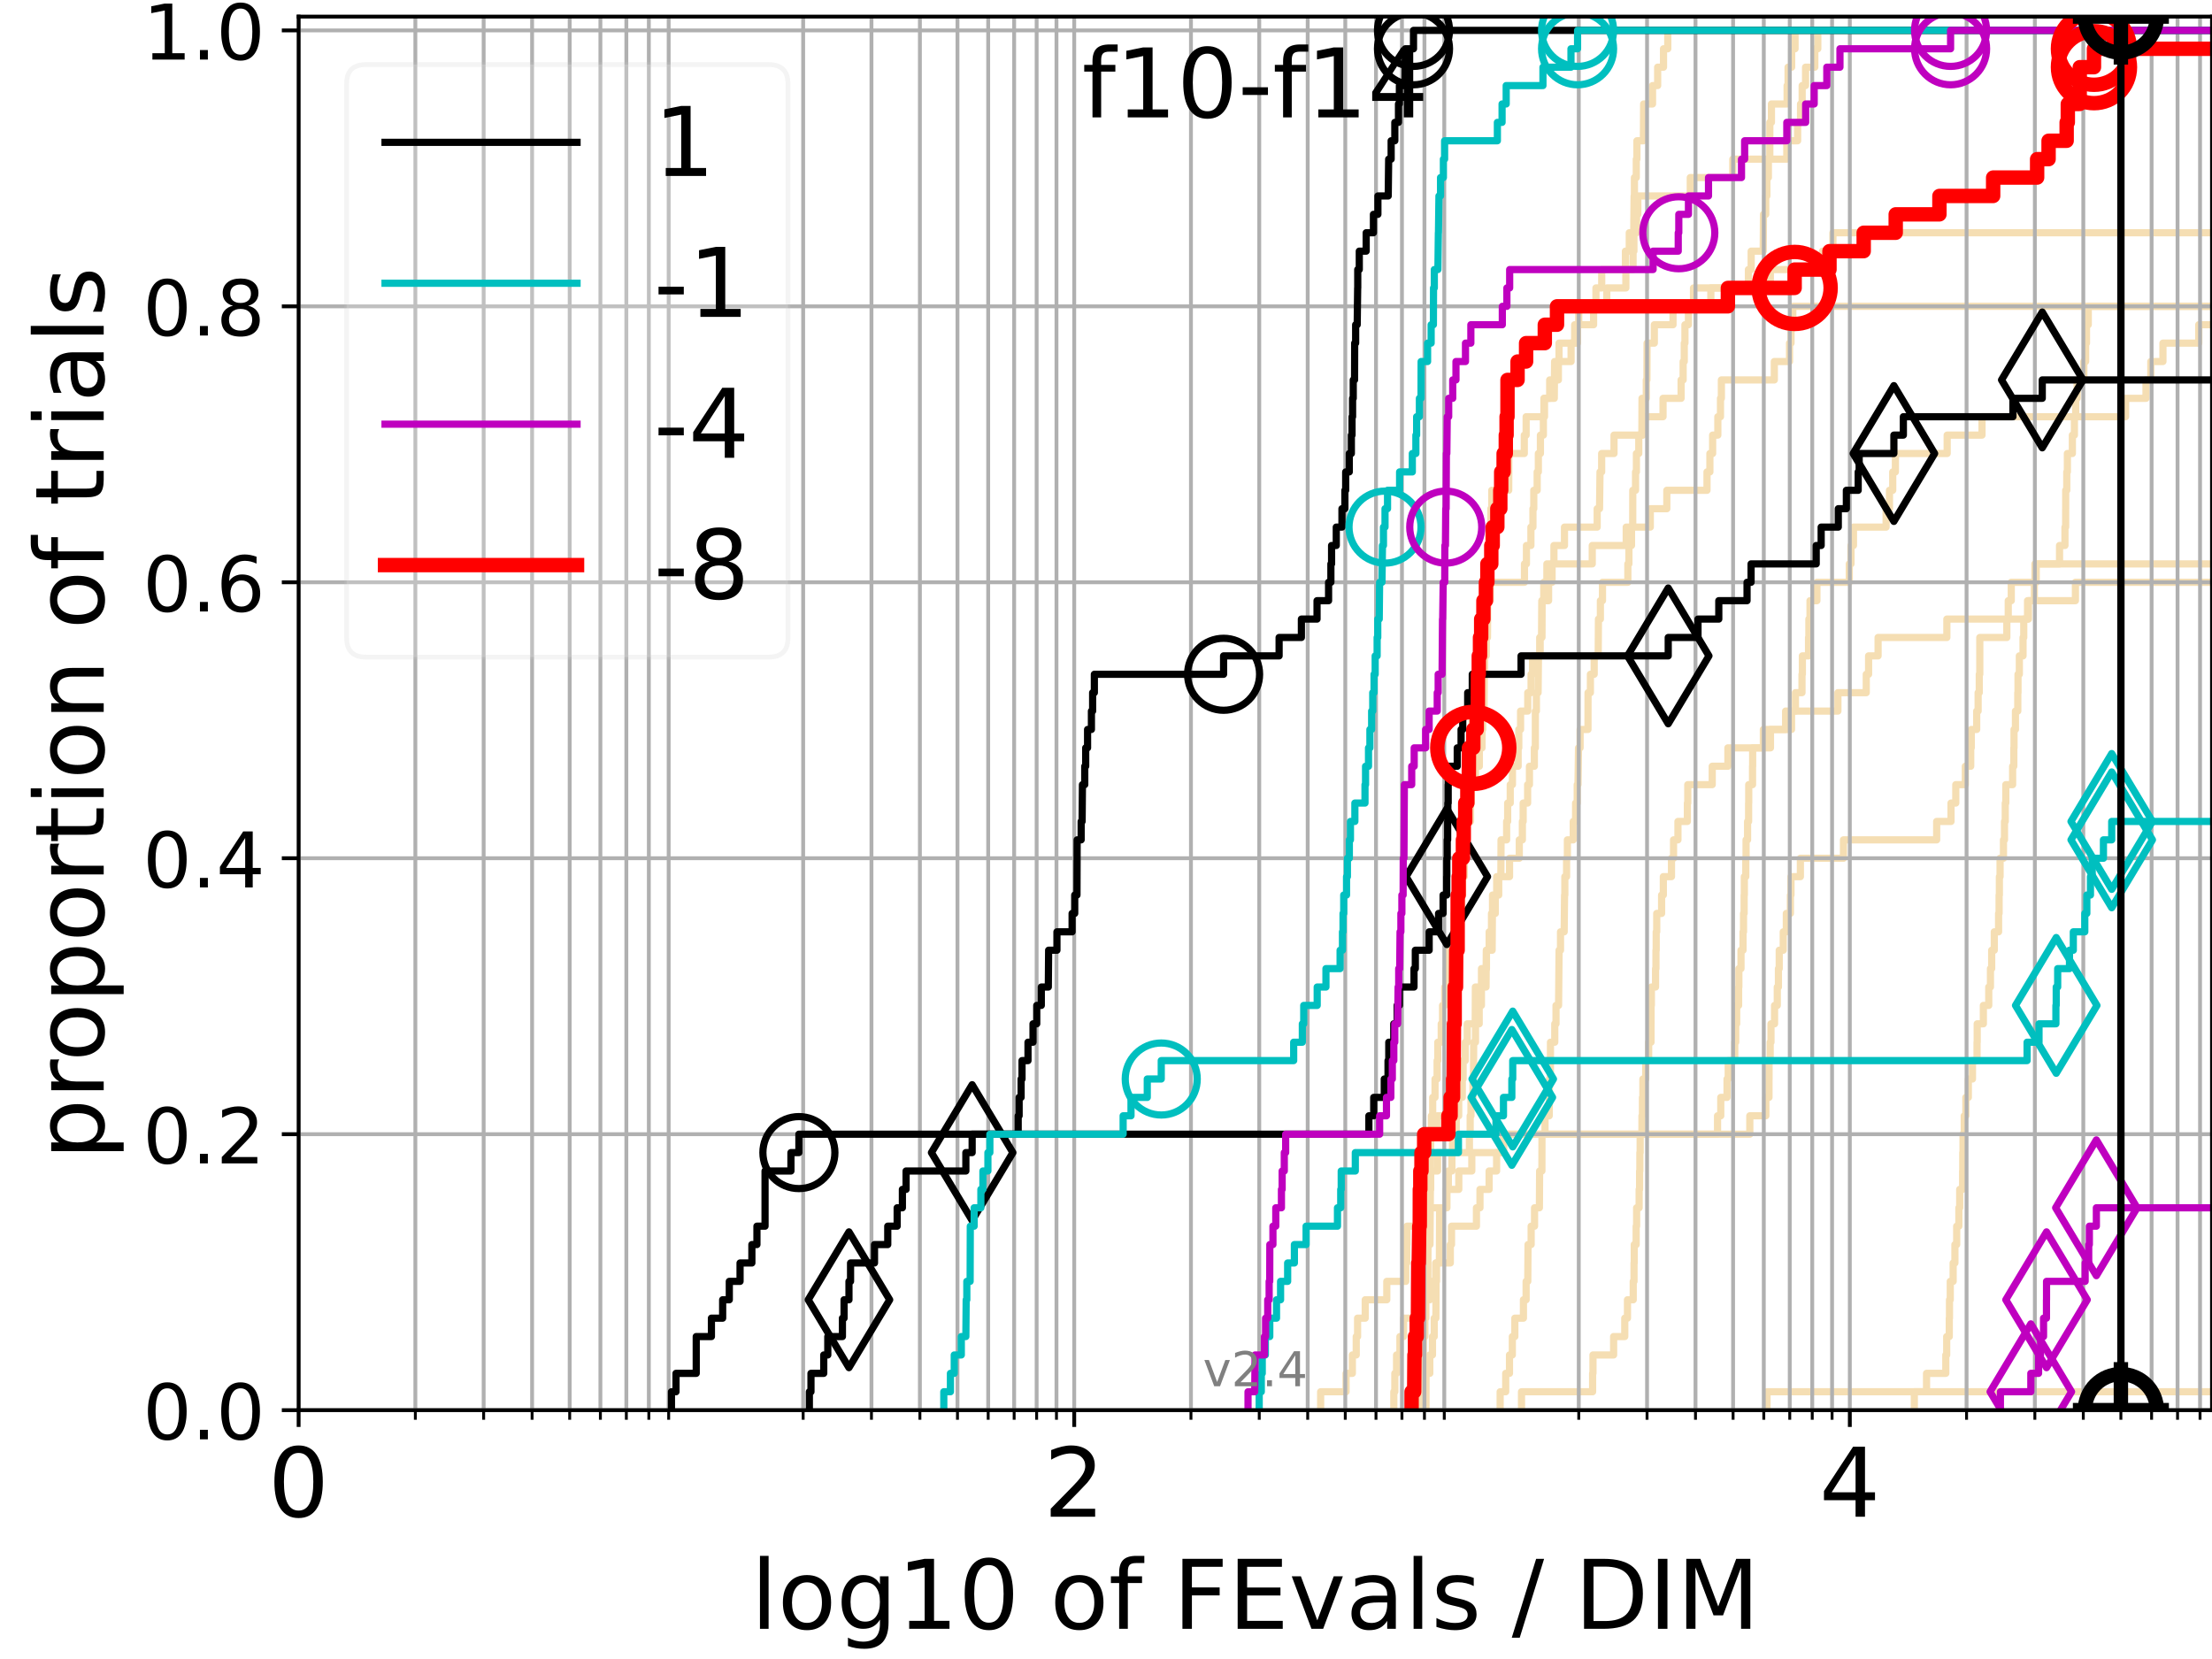 <?xml version="1.0" encoding="utf-8" standalone="no"?>
<!DOCTYPE svg PUBLIC "-//W3C//DTD SVG 1.1//EN"
  "http://www.w3.org/Graphics/SVG/1.1/DTD/svg11.dtd">
<!-- Created with matplotlib (https://matplotlib.org/) -->
<svg height="345.6pt" version="1.1" viewBox="0 0 460.8 345.6" width="460.8pt" xmlns="http://www.w3.org/2000/svg" xmlns:xlink="http://www.w3.org/1999/xlink">
 <defs>
  <style type="text/css">*{stroke-linecap:butt;stroke-linejoin:round;}</style>
 </defs>
 <g id="figure_1">
  <g id="patch_1">
   <path d="M 0 345.6 
L 460.8 345.6 
L 460.8 0 
L 0 0 
z
" style="fill:#ffffff;"/>
  </g>
  <g id="axes_1">
   <g id="patch_2">
    <path d="M 62.208 293.76 
L 460.8 293.76 
L 460.8 3.456 
L 62.208 3.456 
z
" style="fill:#ffffff;"/>
   </g>
   <g id="line2d_1"/>
   <g id="line2d_2"/>
   <g id="line2d_3"/>
   <g id="line2d_4">
    <path clip-path="url(#p36ef82c224)" d="M 297.056 293.76 
L 297.073 286.095 
L 297.853 286.095 
L 297.853 282.263 
L 298.411 282.263 
L 298.411 278.43 
L 298.779 278.43 
L 298.779 274.598 
L 299.123 274.598 
L 299.154 266.933 
L 299.25 266.933 
L 299.25 263.101 
L 299.849 263.101 
L 299.891 251.604 
L 301.255 251.604 
L 301.255 247.771 
L 301.715 247.771 
L 301.715 243.939 
L 302.457 243.939 
L 302.457 240.106 
L 302.585 240.106 
L 302.585 236.274 
L 303.36 236.274 
L 303.36 232.442 
L 303.875 232.442 
L 303.875 228.609 
L 304.624 228.609 
L 304.624 224.777 
L 304.795 224.777 
L 304.795 220.944 
L 305.244 220.944 
L 305.244 217.112 
L 305.647 217.112 
L 305.647 213.28 
L 307.315 213.28 
L 307.347 205.615 
L 308.619 205.615 
L 308.619 201.782 
L 309.657 201.782 
L 309.657 197.95 
L 310.84 197.95 
L 310.897 190.285 
L 311.498 190.285 
L 311.498 186.453 
L 311.792 186.453 
L 311.792 182.621 
L 314.467 182.621 
L 314.467 178.788 
L 316.494 178.788 
L 316.494 174.956 
L 317.14 174.956 
L 317.14 171.123 
L 317.305 171.123 
L 317.305 167.291 
L 318.233 167.291 
L 318.233 163.459 
L 318.612 163.459 
L 318.612 159.626 
L 319.633 159.626 
L 319.633 155.794 
L 319.837 155.794 
L 319.844 148.129 
L 320.061 148.129 
L 320.061 144.297 
L 320.414 144.297 
L 320.491 136.632 
L 320.81 136.632 
L 320.81 132.799 
L 321.171 132.799 
L 321.21 125.135 
L 321.597 125.135 
L 321.597 121.302 
L 322.244 121.302 
L 322.244 117.47 
L 323.714 117.47 
L 323.714 113.637 
L 325.91 113.637 
L 325.91 109.805 
L 332.721 109.805 
L 332.721 105.973 
L 333.213 105.973 
L 333.312 98.308 
L 333.657 98.308 
L 333.657 94.475 
L 336.231 94.475 
L 336.231 90.643 
L 342.224 90.643 
L 342.224 86.811 
L 346.44 86.811 
L 346.44 82.978 
L 350.206 82.978 
L 350.206 79.146 
L 350.629 79.146 
L 350.629 75.313 
L 350.864 75.313 
L 350.864 71.481 
L 351.004 71.481 
L 351.004 67.649 
L 351.73 67.649 
L 351.73 63.816 
L 352.785 63.816 
L 352.785 59.984 
L 368.8 59.984 
L 368.8 56.151 
L 379.655 56.151 
L 379.655 52.319 
L 381.833 52.319 
L 381.833 48.487 
L 381.833 48.487 
L 460.8 48.487 
L 460.8 48.487 
" style="fill:none;stroke:#f5deb3;stroke-linecap:square;stroke-width:1.5;"/>
   </g>
   <g id="line2d_5"/>
   <g id="line2d_6"/>
   <g id="line2d_7">
    <path clip-path="url(#p36ef82c224)" d="M 296.209 293.76 
L 296.249 286.095 
L 296.32 286.095 
L 296.32 282.263 
L 296.515 282.263 
L 296.515 278.43 
L 296.825 278.43 
L 296.825 274.598 
L 297.021 274.598 
L 297.021 270.766 
L 297.275 270.766 
L 297.275 266.933 
L 297.445 266.933 
L 297.483 259.268 
L 297.893 259.268 
L 297.974 247.771 
L 298.041 247.771 
L 298.041 243.939 
L 299.472 243.939 
L 299.472 240.106 
L 306.107 240.106 
L 306.107 236.274 
L 306.263 236.274 
L 306.263 232.442 
L 306.431 232.442 
L 306.431 228.609 
L 306.846 228.609 
L 306.846 224.777 
L 306.963 224.777 
L 306.994 217.112 
L 307.375 217.112 
L 307.375 213.28 
L 308.144 213.28 
L 308.144 209.447 
L 308.608 209.447 
L 308.608 205.615 
L 309.569 205.615 
L 309.637 197.95 
L 310.218 197.95 
L 310.218 194.118 
L 310.706 194.118 
L 310.706 190.285 
L 310.919 190.285 
L 310.919 186.453 
L 312.211 186.453 
L 312.211 182.621 
L 312.661 182.621 
L 312.695 174.956 
L 313.859 174.956 
L 313.859 171.123 
L 314.076 171.123 
L 314.076 167.291 
L 314.612 167.291 
L 314.612 163.459 
L 315.067 163.459 
L 315.067 159.626 
L 316.257 159.626 
L 316.257 155.794 
L 316.391 155.794 
L 316.391 151.961 
L 316.764 151.961 
L 316.764 148.129 
L 318.26 148.129 
L 318.26 144.297 
L 318.952 144.297 
L 318.952 140.464 
L 319.259 140.464 
L 319.259 136.632 
L 320.775 136.632 
L 320.775 132.799 
L 321.187 132.799 
L 321.238 125.135 
L 322.595 125.135 
L 322.595 121.302 
L 323.327 121.302 
L 323.327 117.47 
L 331.696 117.47 
L 331.696 113.637 
L 338.771 113.637 
L 338.771 109.805 
L 343.788 109.805 
L 343.788 105.973 
L 347.23 105.973 
L 347.23 102.14 
L 355.6 102.14 
L 355.6 98.308 
L 356.201 98.308 
L 356.201 94.475 
L 356.773 94.475 
L 356.773 90.643 
L 357.857 90.643 
L 357.857 86.811 
L 358.407 86.811 
L 358.407 82.978 
L 358.595 82.978 
L 358.595 79.146 
L 369.624 79.146 
L 369.624 75.313 
L 372.791 75.313 
L 372.791 71.481 
L 373.102 71.481 
L 373.102 67.649 
L 373.471 67.649 
L 373.471 63.816 
L 461.8 63.816 
L 461.8 63.816 
" style="fill:none;stroke:#f5deb3;stroke-linecap:square;stroke-width:1.5;"/>
   </g>
   <g id="line2d_8"/>
   <g id="line2d_9">
    <path clip-path="url(#p36ef82c224)" d="M 294.673 293.76 
L 294.673 289.928 
L 294.974 289.928 
L 294.974 286.095 
L 295.133 286.095 
L 295.133 282.263 
L 295.293 282.263 
L 295.293 278.43 
L 295.61 278.43 
L 295.61 274.598 
L 295.795 274.598 
L 295.795 270.766 
L 296.124 270.766 
L 296.124 266.933 
L 296.247 266.933 
L 296.247 263.101 
L 296.389 263.101 
L 296.418 255.436 
L 296.504 255.436 
L 296.581 240.106 
L 296.962 240.106 
L 296.962 236.274 
L 299.384 236.274 
L 299.384 232.442 
L 302.781 232.442 
L 302.781 228.609 
L 303.203 228.609 
L 303.269 217.112 
L 303.472 217.112 
L 303.555 209.447 
L 303.716 209.447 
L 303.759 197.95 
L 303.85 197.95 
L 303.85 194.118 
L 303.972 194.118 
L 303.972 190.285 
L 304.496 190.285 
L 304.496 186.453 
L 304.687 186.453 
L 304.687 182.621 
L 305.045 182.621 
L 305.045 178.788 
L 305.166 178.788 
L 305.166 174.956 
L 305.46 174.956 
L 305.46 171.123 
L 306.343 171.123 
L 306.343 167.291 
L 306.513 167.291 
L 306.513 163.459 
L 307.355 163.459 
L 307.355 159.626 
L 308.178 159.626 
L 308.178 155.794 
L 308.739 155.794 
L 308.739 151.961 
L 308.88 151.961 
L 308.88 148.129 
L 309.152 148.129 
L 309.203 140.464 
L 309.278 140.464 
L 309.278 136.632 
L 309.6 136.632 
L 309.6 132.799 
L 309.868 132.799 
L 309.953 121.302 
L 310.188 121.302 
L 310.229 113.637 
L 310.392 113.637 
L 310.392 109.805 
L 310.572 109.805 
L 310.572 105.973 
L 310.765 105.973 
L 310.765 102.14 
L 314.292 102.14 
L 314.327 94.475 
L 317.537 94.475 
L 317.537 90.643 
L 317.924 90.643 
L 317.924 86.811 
L 321.627 86.811 
L 321.627 82.978 
L 323.785 82.978 
L 323.853 75.313 
L 327.286 75.313 
L 327.286 71.481 
L 328.616 71.481 
L 328.616 67.649 
L 331.976 67.649 
L 331.976 63.816 
L 334.72 63.816 
L 334.72 59.984 
L 338.698 59.984 
L 338.698 56.151 
L 340.199 56.151 
L 340.199 52.319 
L 340.377 52.319 
L 340.377 48.487 
L 340.925 48.487 
L 340.925 44.654 
L 341.188 44.654 
L 341.188 40.822 
L 352.115 40.822 
L 352.115 36.989 
L 360.972 36.989 
L 360.972 33.157 
L 372.223 33.157 
L 372.223 29.325 
L 374.479 29.325 
L 374.479 25.492 
L 375.085 25.492 
L 375.085 21.66 
L 375.425 21.66 
L 375.425 17.827 
L 376.132 17.827 
L 376.132 13.995 
L 378.06 13.995 
L 378.06 10.163 
L 378.68 10.163 
L 378.68 6.33 
L 378.68 6.33 
L 460.8 6.33 
L 460.8 6.33 
" style="fill:none;stroke:#f5deb3;stroke-linecap:square;stroke-width:1.5;"/>
   </g>
   <g id="line2d_10"/>
   <g id="line2d_11">
    <path clip-path="url(#p36ef82c224)" style="fill:none;stroke:#f5deb3;stroke-linecap:square;stroke-width:1.5;"/>
   </g>
   <g id="line2d_12">
    <path clip-path="url(#p36ef82c224)" d="M 368.104 293.76 
L 368.104 289.928 
L 368.104 289.928 
L 368.104 289.928 
L 460.8 289.928 
" style="fill:none;stroke:#f5deb3;stroke-linecap:square;stroke-width:1.5;"/>
   </g>
   <g id="line2d_13"/>
   <g id="line2d_14"/>
   <g id="line2d_15"/>
   <g id="line2d_16">
    <path clip-path="url(#p36ef82c224)" style="fill:none;stroke:#f5deb3;stroke-linecap:square;stroke-width:1.5;"/>
   </g>
   <g id="line2d_17">
    <path clip-path="url(#p36ef82c224)" d="M 398.79 293.76 
L 398.79 289.928 
L 401.334 289.928 
L 401.334 286.095 
L 405.346 286.095 
L 405.346 282.263 
L 405.532 282.263 
L 405.532 278.43 
L 406.07 278.43 
L 406.07 274.598 
L 406.117 274.598 
L 406.117 270.766 
L 406.275 270.766 
L 406.275 266.933 
L 406.877 266.933 
L 406.877 263.101 
L 407.244 263.101 
L 407.244 259.268 
L 407.615 259.268 
L 407.615 255.436 
L 408.068 255.436 
L 408.068 251.604 
L 408.244 251.604 
L 408.244 247.771 
L 408.846 247.771 
L 408.846 243.939 
L 408.877 243.939 
L 408.877 240.106 
L 408.931 240.106 
L 408.931 236.274 
L 409.188 236.274 
L 409.188 232.442 
L 409.523 232.442 
L 409.523 228.609 
L 410.042 228.609 
L 410.042 224.777 
L 410.901 224.777 
L 410.901 220.944 
L 411.852 220.944 
L 411.852 217.112 
L 411.887 217.112 
L 411.887 213.28 
L 413.171 213.28 
L 413.171 209.447 
L 414.292 209.447 
L 414.292 205.615 
L 414.647 205.615 
L 414.647 201.782 
L 414.903 201.782 
L 414.903 197.95 
L 415.446 197.95 
L 415.446 194.118 
L 416.343 194.118 
L 416.343 190.285 
L 416.447 190.285 
L 416.447 186.453 
L 416.507 186.453 
L 416.507 182.621 
L 416.652 182.621 
L 416.652 178.788 
L 417.358 178.788 
L 417.358 174.956 
L 417.573 174.956 
L 417.573 171.123 
L 417.732 171.123 
L 417.732 167.291 
L 417.847 167.291 
L 417.847 163.459 
L 419.266 163.459 
L 419.266 159.626 
L 419.515 159.626 
L 419.515 155.794 
L 419.558 155.794 
L 419.558 151.961 
L 419.853 151.961 
L 419.853 148.129 
L 420.34 148.129 
L 420.34 144.297 
L 420.39 144.297 
L 420.39 140.464 
L 420.668 140.464 
L 420.668 136.632 
L 421.435 136.632 
L 421.435 132.799 
L 421.585 132.799 
L 421.585 128.967 
L 422.375 128.967 
L 422.375 125.135 
L 423.791 125.135 
L 423.791 121.302 
L 424.178 121.302 
L 424.178 117.47 
L 429.039 117.47 
L 429.039 113.637 
L 430.17 113.637 
L 430.17 109.805 
L 430.317 109.805 
L 430.317 105.973 
L 430.322 105.973 
L 430.322 102.14 
L 430.546 102.14 
L 430.546 98.308 
L 430.673 98.308 
L 430.673 94.475 
L 431.715 94.475 
L 431.715 90.643 
L 432.139 90.643 
L 432.139 86.811 
L 432.409 86.811 
L 432.409 82.978 
L 432.705 82.978 
L 432.705 79.146 
L 434.102 79.146 
L 434.102 75.313 
L 434.478 75.313 
L 434.478 71.481 
L 434.657 71.481 
L 434.657 67.649 
L 435.024 67.649 
L 435.024 63.816 
L 435.024 63.816 
L 435.024 63.816 
L 460.8 63.816 
" style="fill:none;stroke:#f5deb3;stroke-linecap:square;stroke-width:1.5;"/>
   </g>
   <g id="line2d_18">
    <path clip-path="url(#p36ef82c224)" d="M 275.114 293.76 
L 275.114 289.928 
L 280.408 289.928 
L 280.408 286.095 
L 281.721 286.095 
L 281.721 282.263 
L 282.529 282.263 
L 282.529 278.43 
L 282.807 278.43 
L 282.807 274.598 
L 284.401 274.598 
L 284.401 270.766 
L 288.894 270.766 
L 288.894 266.933 
L 292.855 266.933 
L 292.855 263.101 
L 293.06 263.101 
L 293.06 259.268 
L 293.106 259.268 
L 293.106 255.436 
L 297.4 255.436 
L 297.4 251.604 
L 301.424 251.604 
L 301.424 247.771 
L 303.895 247.771 
L 303.895 243.939 
L 306.604 243.939 
L 306.604 240.106 
L 313.26 240.106 
L 313.26 236.274 
L 357.794 236.274 
L 357.794 232.442 
L 358.469 232.442 
L 358.469 228.609 
L 359.774 228.609 
L 359.774 224.777 
L 360.019 224.777 
L 360.019 220.944 
L 361.386 220.944 
L 361.386 217.112 
L 361.584 217.112 
L 361.584 213.28 
L 361.782 213.28 
L 361.782 209.447 
L 362.187 209.447 
L 362.187 205.615 
L 362.238 205.615 
L 362.238 201.782 
L 362.682 201.782 
L 362.682 197.95 
L 363.102 197.95 
L 363.102 194.118 
L 363.21 194.118 
L 363.21 190.285 
L 363.334 190.285 
L 363.334 186.453 
L 363.379 186.453 
L 363.379 182.621 
L 363.681 182.621 
L 363.681 178.788 
L 363.739 178.788 
L 363.739 174.956 
L 364.053 174.956 
L 364.053 171.123 
L 364.269 171.123 
L 364.269 167.291 
L 364.292 167.291 
L 364.292 163.459 
L 365.084 163.459 
L 365.084 159.626 
L 365.11 159.626 
L 365.11 155.794 
L 368.821 155.794 
L 368.821 151.961 
L 373.21 151.961 
L 373.21 148.129 
L 382.867 148.129 
L 382.867 144.297 
L 388.775 144.297 
L 388.775 140.464 
L 389.262 140.464 
L 389.262 136.632 
L 391.239 136.632 
L 391.239 132.799 
L 405.565 132.799 
L 405.565 128.967 
L 422.571 128.967 
L 422.571 125.135 
L 432.348 125.135 
L 432.348 121.302 
L 432.348 121.302 
L 432.348 121.302 
L 460.8 121.302 
" style="fill:none;stroke:#f5deb3;stroke-linecap:square;stroke-width:1.5;"/>
   </g>
   <g id="line2d_19"/>
   <g id="line2d_20"/>
   <g id="line2d_21"/>
   <g id="line2d_22"/>
   <g id="line2d_23"/>
   <g id="line2d_24">
    <path clip-path="url(#p36ef82c224)" d="M 312.508 293.76 
L 312.508 289.928 
L 313.667 289.928 
L 313.667 286.095 
L 314.455 286.095 
L 314.455 282.263 
L 315.048 282.263 
L 315.048 278.43 
L 315.57 278.43 
L 315.57 274.598 
L 317.359 274.598 
L 317.359 270.766 
L 317.919 270.766 
L 317.919 266.933 
L 318.264 266.933 
L 318.318 259.268 
L 318.966 259.268 
L 318.966 255.436 
L 319.674 255.436 
L 319.674 251.604 
L 320.686 251.604 
L 320.731 243.939 
L 321.209 243.939 
L 321.222 236.274 
L 321.856 236.274 
L 321.856 232.442 
L 322.731 232.442 
L 322.785 224.777 
L 322.977 224.777 
L 322.992 217.112 
L 323.886 217.112 
L 323.886 213.28 
L 324.146 213.28 
L 324.146 209.447 
L 324.68 209.447 
L 324.785 197.95 
L 325.083 197.95 
L 325.083 194.118 
L 325.845 194.118 
L 325.927 186.453 
L 325.985 186.453 
L 325.985 182.621 
L 326.347 182.621 
L 326.347 178.788 
L 326.515 178.788 
L 326.515 174.956 
L 327.739 174.956 
L 327.739 171.123 
L 328.225 171.123 
L 328.225 167.291 
L 328.563 167.291 
L 328.563 163.459 
L 328.725 163.459 
L 328.834 155.794 
L 329.163 155.794 
L 329.163 151.961 
L 330.805 151.961 
L 330.818 144.297 
L 331.31 144.297 
L 331.31 140.464 
L 332.098 140.464 
L 332.098 136.632 
L 332.934 136.632 
L 332.986 128.967 
L 333.39 128.967 
L 333.39 125.135 
L 333.824 125.135 
L 333.824 121.302 
L 339.112 121.302 
L 339.112 117.47 
L 339.332 117.47 
L 339.332 113.637 
L 339.875 113.637 
L 339.875 109.805 
L 340.126 109.805 
L 340.137 102.14 
L 340.715 102.14 
L 340.715 98.308 
L 340.893 98.308 
L 340.893 94.475 
L 341.385 94.475 
L 341.385 90.643 
L 342.034 90.643 
L 342.061 82.978 
L 342.953 82.978 
L 342.953 79.146 
L 343.087 79.146 
L 343.112 71.481 
L 344.625 71.481 
L 344.625 67.649 
L 348.521 67.649 
L 348.521 63.816 
L 356.399 63.816 
L 356.399 59.984 
L 364.225 59.984 
L 364.225 56.151 
L 364.802 56.151 
L 364.802 52.319 
L 367.31 52.319 
L 367.363 44.654 
L 367.84 44.654 
L 367.84 40.822 
L 368.07 40.822 
L 368.07 36.989 
L 368.386 36.989 
L 368.386 33.157 
L 368.68 33.157 
L 368.691 25.492 
L 369.023 25.492 
L 369.023 21.66 
L 372.288 21.66 
L 372.288 17.827 
L 372.487 17.827 
L 372.487 13.995 
L 373.237 13.995 
L 373.237 10.163 
L 373.942 10.163 
L 373.942 6.33 
L 373.942 6.33 
L 460.8 6.33 
L 460.8 6.33 
" style="fill:none;stroke:#f5deb3;stroke-linecap:square;stroke-width:1.5;"/>
   </g>
   <g id="line2d_25"/>
   <g id="line2d_26">
    <path clip-path="url(#p36ef82c224)" d="M 316.958 293.76 
L 316.958 289.928 
L 331.77 289.928 
L 331.77 286.095 
L 331.845 286.095 
L 331.845 282.263 
L 336.148 282.263 
L 336.148 278.43 
L 338.469 278.43 
L 338.469 274.598 
L 339.033 274.598 
L 339.033 270.766 
L 340.232 270.766 
L 340.232 266.933 
L 340.398 266.933 
L 340.398 263.101 
L 340.444 263.101 
L 340.444 259.268 
L 340.841 259.268 
L 340.841 255.436 
L 340.938 255.436 
L 340.938 251.604 
L 341.463 251.604 
L 341.463 247.771 
L 341.557 247.771 
L 341.557 243.939 
L 341.613 243.939 
L 341.613 240.106 
L 341.675 240.106 
L 341.675 236.274 
L 342.047 236.274 
L 342.047 232.442 
L 342.152 232.442 
L 342.152 228.609 
L 342.245 228.609 
L 342.245 224.777 
L 342.833 224.777 
L 342.833 220.944 
L 343.444 220.944 
L 343.444 217.112 
L 343.939 217.112 
L 343.939 213.28 
L 343.947 213.28 
L 343.947 209.447 
L 344.011 209.447 
L 344.011 205.615 
L 344.882 205.615 
L 344.882 201.782 
L 344.967 201.782 
L 344.967 197.95 
L 345.015 197.95 
L 345.015 194.118 
L 345.126 194.118 
L 345.126 190.285 
L 346.144 190.285 
L 346.144 186.453 
L 346.502 186.453 
L 346.502 182.621 
L 348.2 182.621 
L 348.2 178.788 
L 348.63 178.788 
L 348.63 174.956 
L 349.548 174.956 
L 349.548 171.123 
L 351.513 171.123 
L 351.513 167.291 
L 351.596 167.291 
L 351.596 163.459 
L 356.689 163.459 
L 356.689 159.626 
L 359.95 159.626 
L 359.95 155.794 
L 367.342 155.794 
L 367.342 151.961 
L 371.977 151.961 
L 371.977 148.129 
L 374.024 148.129 
L 374.024 144.297 
L 375.389 144.297 
L 375.389 140.464 
L 375.465 140.464 
L 375.465 136.632 
L 376.75 136.632 
L 376.75 132.799 
L 376.823 132.799 
L 376.823 128.967 
L 377.057 128.967 
L 377.057 125.135 
L 378.496 125.135 
L 378.496 121.302 
L 385.24 121.302 
L 385.24 117.47 
L 385.595 117.47 
L 385.595 113.637 
L 386.111 113.637 
L 386.111 109.805 
L 392.911 109.805 
L 392.911 105.973 
L 393.613 105.973 
L 393.613 102.14 
L 394.289 102.14 
L 394.289 98.308 
L 394.846 98.308 
L 394.846 94.475 
L 405.631 94.475 
L 405.631 90.643 
L 412.891 90.643 
L 412.891 86.811 
L 442.805 86.811 
L 442.805 82.978 
L 447.049 82.978 
L 447.049 79.146 
L 448.054 79.146 
L 448.054 75.313 
L 450.581 75.313 
L 450.581 71.481 
L 458.043 71.481 
L 458.043 67.649 
L 458.043 67.649 
L 458.043 67.649 
L 460.8 67.649 
" style="fill:none;stroke:#f5deb3;stroke-linecap:square;stroke-width:1.5;"/>
   </g>
   <g id="line2d_27">
    <path clip-path="url(#p36ef82c224)" d="M 290.358 293.76 
L 290.358 289.928 
L 290.57 289.928 
L 290.57 286.095 
L 290.929 286.095 
L 290.929 282.263 
L 291.631 282.263 
L 291.631 278.43 
L 292.386 278.43 
L 292.386 274.598 
L 295.974 274.598 
L 295.974 270.766 
L 297.859 270.766 
L 297.859 266.933 
L 299.074 266.933 
L 299.074 263.101 
L 302.125 263.101 
L 302.125 259.268 
L 302.376 259.268 
L 302.376 255.436 
L 307.57 255.436 
L 307.57 251.604 
L 308.306 251.604 
L 308.306 247.771 
L 310.214 247.771 
L 310.214 243.939 
L 311.772 243.939 
L 311.772 240.106 
L 313.066 240.106 
L 313.066 236.274 
L 364.517 236.274 
L 364.517 232.442 
L 367.862 232.442 
L 367.862 228.609 
L 368.513 228.609 
L 368.513 224.777 
L 368.528 224.777 
L 368.528 220.944 
L 368.763 220.944 
L 368.763 217.112 
L 368.927 217.112 
L 368.927 213.28 
L 369.675 213.28 
L 369.675 209.447 
L 370.242 209.447 
L 370.242 205.615 
L 370.479 205.615 
L 370.479 201.782 
L 370.645 201.782 
L 370.645 197.95 
L 371.484 197.95 
L 371.484 194.118 
L 372.126 194.118 
L 372.126 190.285 
L 372.972 190.285 
L 372.972 186.453 
L 373.093 186.453 
L 373.093 182.621 
L 375.055 182.621 
L 375.055 178.788 
L 384.028 178.788 
L 384.028 174.956 
L 403.444 174.956 
L 403.444 171.123 
L 406.433 171.123 
L 406.433 167.291 
L 407.426 167.291 
L 407.426 163.459 
L 409.416 163.459 
L 409.416 159.626 
L 410.537 159.626 
L 410.537 155.794 
L 410.652 155.794 
L 410.652 151.961 
L 411.783 151.961 
L 411.783 148.129 
L 412.08 148.129 
L 412.08 144.297 
L 412.318 144.297 
L 412.318 140.464 
L 412.427 140.464 
L 412.427 136.632 
L 412.43 136.632 
L 412.43 132.799 
L 418.058 132.799 
L 418.058 128.967 
L 418.354 128.967 
L 418.354 125.135 
L 418.983 125.135 
L 418.983 121.302 
L 423.91 121.302 
L 423.91 117.47 
L 423.91 117.47 
L 423.91 117.47 
L 460.8 117.47 
" style="fill:none;stroke:#f5deb3;stroke-linecap:square;stroke-width:1.5;"/>
   </g>
   <g id="line2d_28">
    <path clip-path="url(#p36ef82c224)" d="M 294.889 293.76 
L 294.951 286.095 
L 295.073 286.095 
L 295.073 282.263 
L 295.364 282.263 
L 295.414 274.598 
L 295.662 274.598 
L 295.662 270.766 
L 295.799 270.766 
L 295.799 266.933 
L 296.376 266.933 
L 296.482 259.268 
L 296.528 259.268 
L 296.528 255.436 
L 297.16 255.436 
L 297.16 251.604 
L 297.496 251.604 
L 297.496 247.771 
L 297.978 247.771 
L 298.046 236.274 
L 298.187 236.274 
L 298.187 232.442 
L 298.455 232.442 
L 298.455 228.609 
L 298.944 228.609 
L 298.944 224.777 
L 299.376 224.777 
L 299.376 220.944 
L 299.52 220.944 
L 299.52 217.112 
L 300.234 217.112 
L 300.234 213.28 
L 300.511 213.28 
L 300.511 209.447 
L 300.963 209.447 
L 300.963 205.615 
L 301.274 205.615 
L 301.274 201.782 
L 301.787 201.782 
L 301.787 197.95 
L 302.91 197.95 
L 302.947 190.285 
L 303.287 190.285 
L 303.287 186.453 
L 303.412 186.453 
L 303.412 182.621 
L 304.045 182.621 
L 304.045 178.788 
L 304.908 178.788 
L 304.946 171.123 
L 305.497 171.123 
L 305.569 155.794 
L 306.441 155.794 
L 306.441 151.961 
L 306.663 151.961 
L 306.663 148.129 
L 307.014 148.129 
L 307.014 144.297 
L 307.304 144.297 
L 307.304 140.464 
L 307.694 140.464 
L 307.705 132.799 
L 308.698 132.799 
L 308.698 128.967 
L 309.183 128.967 
L 309.183 125.135 
L 310.453 125.135 
L 310.453 121.302 
L 317.576 121.302 
L 317.576 117.47 
L 317.986 117.47 
L 317.986 113.637 
L 318.917 113.637 
L 318.917 109.805 
L 319.339 109.805 
L 319.339 105.973 
L 319.516 105.973 
L 319.516 102.14 
L 320.221 102.14 
L 320.221 98.308 
L 320.469 98.308 
L 320.469 94.475 
L 320.898 94.475 
L 320.898 90.643 
L 321.515 90.643 
L 321.515 86.811 
L 321.75 86.811 
L 321.75 82.978 
L 322.831 82.978 
L 322.831 79.146 
L 324.639 79.146 
L 324.639 75.313 
L 324.774 75.313 
L 324.774 71.481 
L 328.031 71.481 
L 328.031 67.649 
L 328.882 67.649 
L 328.882 63.816 
L 332.466 63.816 
L 332.466 59.984 
L 333.667 59.984 
L 333.667 56.151 
L 338.604 56.151 
L 338.604 52.319 
L 339.406 52.319 
L 339.406 48.487 
L 340.34 48.487 
L 340.413 40.822 
L 340.481 40.822 
L 340.481 36.989 
L 340.868 36.989 
L 340.868 33.157 
L 340.999 33.157 
L 340.999 29.325 
L 342.346 29.325 
L 342.4 21.66 
L 344.253 21.66 
L 344.253 17.827 
L 345.321 17.827 
L 345.321 13.995 
L 346.54 13.995 
L 346.54 10.163 
L 347.428 10.163 
L 347.428 6.33 
L 347.428 6.33 
L 460.8 6.33 
L 460.8 6.33 
" style="fill:none;stroke:#f5deb3;stroke-linecap:square;stroke-width:1.5;"/>
   </g>
   <g id="line2d_29"/>
   <g id="line2d_30"/>
   <g id="matplotlib.axis_1">
    <g id="xtick_1">
     <g id="line2d_31">
      <path clip-path="url(#p36ef82c224)" d="M 62.208 293.76 
L 62.208 3.456 
" style="fill:none;stroke:#b0b0b0;stroke-linecap:square;stroke-width:0.8;"/>
     </g>
     <g id="line2d_32">
      <defs>
       <path d="M 0 0 
L 0 3.5 
" id="m4f4737d3d8" style="stroke:#000000;stroke-width:0.8;"/>
      </defs>
      <g>
       <use style="stroke:#000000;stroke-width:0.8;" x="62.208" xlink:href="#m4f4737d3d8" y="293.76"/>
      </g>
     </g>
     <g id="text_1">
      <!-- 0 -->
      <g transform="translate(55.846 315.957)scale(0.2 -0.2)">
       <defs>
        <path d="M 31.781 66.406 
Q 24.172 66.406 20.328 58.906 
Q 16.5 51.422 16.5 36.375 
Q 16.5 21.391 20.328 13.891 
Q 24.172 6.391 31.781 6.391 
Q 39.453 6.391 43.281 13.891 
Q 47.125 21.391 47.125 36.375 
Q 47.125 51.422 43.281 58.906 
Q 39.453 66.406 31.781 66.406 
z
M 31.781 74.219 
Q 44.047 74.219 50.516 64.516 
Q 56.984 54.828 56.984 36.375 
Q 56.984 17.969 50.516 8.266 
Q 44.047 -1.422 31.781 -1.422 
Q 19.531 -1.422 13.062 8.266 
Q 6.594 17.969 6.594 36.375 
Q 6.594 54.828 13.062 64.516 
Q 19.531 74.219 31.781 74.219 
z
" id="DejaVuSans-48"/>
       </defs>
       <use xlink:href="#DejaVuSans-48"/>
      </g>
     </g>
    </g>
    <g id="xtick_2">
     <g id="line2d_33">
      <path clip-path="url(#p36ef82c224)" d="M 223.78 293.76 
L 223.78 3.456 
" style="fill:none;stroke:#b0b0b0;stroke-linecap:square;stroke-width:0.8;"/>
     </g>
     <g id="line2d_34">
      <g>
       <use style="stroke:#000000;stroke-width:0.8;" x="223.78" xlink:href="#m4f4737d3d8" y="293.76"/>
      </g>
     </g>
     <g id="text_2">
      <!-- 2 -->
      <g transform="translate(217.418 315.957)scale(0.2 -0.2)">
       <defs>
        <path d="M 19.188 8.297 
L 53.609 8.297 
L 53.609 0 
L 7.328 0 
L 7.328 8.297 
Q 12.938 14.109 22.625 23.891 
Q 32.328 33.688 34.812 36.531 
Q 39.547 41.844 41.422 45.531 
Q 43.312 49.219 43.312 52.781 
Q 43.312 58.594 39.234 62.25 
Q 35.156 65.922 28.609 65.922 
Q 23.969 65.922 18.812 64.312 
Q 13.672 62.703 7.812 59.422 
L 7.812 69.391 
Q 13.766 71.781 18.938 73 
Q 24.125 74.219 28.422 74.219 
Q 39.75 74.219 46.484 68.547 
Q 53.219 62.891 53.219 53.422 
Q 53.219 48.922 51.531 44.891 
Q 49.859 40.875 45.406 35.406 
Q 44.188 33.984 37.641 27.219 
Q 31.109 20.453 19.188 8.297 
z
" id="DejaVuSans-50"/>
       </defs>
       <use xlink:href="#DejaVuSans-50"/>
      </g>
     </g>
    </g>
    <g id="xtick_3">
     <g id="line2d_35">
      <path clip-path="url(#p36ef82c224)" d="M 385.352 293.76 
L 385.352 3.456 
" style="fill:none;stroke:#b0b0b0;stroke-linecap:square;stroke-width:0.8;"/>
     </g>
     <g id="line2d_36">
      <g>
       <use style="stroke:#000000;stroke-width:0.8;" x="385.352" xlink:href="#m4f4737d3d8" y="293.76"/>
      </g>
     </g>
     <g id="text_3">
      <!-- 4 -->
      <g transform="translate(378.99 315.957)scale(0.2 -0.2)">
       <defs>
        <path d="M 37.797 64.312 
L 12.891 25.391 
L 37.797 25.391 
z
M 35.203 72.906 
L 47.609 72.906 
L 47.609 25.391 
L 58.016 25.391 
L 58.016 17.188 
L 47.609 17.188 
L 47.609 0 
L 37.797 0 
L 37.797 17.188 
L 4.891 17.188 
L 4.891 26.703 
z
" id="DejaVuSans-52"/>
       </defs>
       <use xlink:href="#DejaVuSans-52"/>
      </g>
     </g>
    </g>
    <g id="xtick_4">
     <g id="line2d_37">
      <path clip-path="url(#p36ef82c224)" d="M 86.527 293.76 
L 86.527 3.456 
" style="fill:none;stroke:#b0b0b0;stroke-linecap:square;stroke-width:0.8;"/>
     </g>
     <g id="line2d_38">
      <defs>
       <path d="M 0 0 
L 0 2 
" id="m8d8e4aef24" style="stroke:#000000;stroke-width:0.6;"/>
      </defs>
      <g>
       <use style="stroke:#000000;stroke-width:0.6;" x="86.527" xlink:href="#m8d8e4aef24" y="293.76"/>
      </g>
     </g>
    </g>
    <g id="xtick_5">
     <g id="line2d_39">
      <path clip-path="url(#p36ef82c224)" d="M 100.753 293.76 
L 100.753 3.456 
" style="fill:none;stroke:#b0b0b0;stroke-linecap:square;stroke-width:0.8;"/>
     </g>
     <g id="line2d_40">
      <g>
       <use style="stroke:#000000;stroke-width:0.6;" x="100.753" xlink:href="#m8d8e4aef24" y="293.76"/>
      </g>
     </g>
    </g>
    <g id="xtick_6">
     <g id="line2d_41">
      <path clip-path="url(#p36ef82c224)" d="M 110.846 293.76 
L 110.846 3.456 
" style="fill:none;stroke:#b0b0b0;stroke-linecap:square;stroke-width:0.8;"/>
     </g>
     <g id="line2d_42">
      <g>
       <use style="stroke:#000000;stroke-width:0.6;" x="110.846" xlink:href="#m8d8e4aef24" y="293.76"/>
      </g>
     </g>
    </g>
    <g id="xtick_7">
     <g id="line2d_43">
      <path clip-path="url(#p36ef82c224)" d="M 118.675 293.76 
L 118.675 3.456 
" style="fill:none;stroke:#b0b0b0;stroke-linecap:square;stroke-width:0.8;"/>
     </g>
     <g id="line2d_44">
      <g>
       <use style="stroke:#000000;stroke-width:0.6;" x="118.675" xlink:href="#m8d8e4aef24" y="293.76"/>
      </g>
     </g>
    </g>
    <g id="xtick_8">
     <g id="line2d_45">
      <path clip-path="url(#p36ef82c224)" d="M 125.072 293.76 
L 125.072 3.456 
" style="fill:none;stroke:#b0b0b0;stroke-linecap:square;stroke-width:0.8;"/>
     </g>
     <g id="line2d_46">
      <g>
       <use style="stroke:#000000;stroke-width:0.6;" x="125.072" xlink:href="#m8d8e4aef24" y="293.76"/>
      </g>
     </g>
    </g>
    <g id="xtick_9">
     <g id="line2d_47">
      <path clip-path="url(#p36ef82c224)" d="M 130.48 293.76 
L 130.48 3.456 
" style="fill:none;stroke:#b0b0b0;stroke-linecap:square;stroke-width:0.8;"/>
     </g>
     <g id="line2d_48">
      <g>
       <use style="stroke:#000000;stroke-width:0.6;" x="130.48" xlink:href="#m8d8e4aef24" y="293.76"/>
      </g>
     </g>
    </g>
    <g id="xtick_10">
     <g id="line2d_49">
      <path clip-path="url(#p36ef82c224)" d="M 135.165 293.76 
L 135.165 3.456 
" style="fill:none;stroke:#b0b0b0;stroke-linecap:square;stroke-width:0.8;"/>
     </g>
     <g id="line2d_50">
      <g>
       <use style="stroke:#000000;stroke-width:0.6;" x="135.165" xlink:href="#m8d8e4aef24" y="293.76"/>
      </g>
     </g>
    </g>
    <g id="xtick_11">
     <g id="line2d_51">
      <path clip-path="url(#p36ef82c224)" d="M 139.297 293.76 
L 139.297 3.456 
" style="fill:none;stroke:#b0b0b0;stroke-linecap:square;stroke-width:0.8;"/>
     </g>
     <g id="line2d_52">
      <g>
       <use style="stroke:#000000;stroke-width:0.6;" x="139.297" xlink:href="#m8d8e4aef24" y="293.76"/>
      </g>
     </g>
    </g>
    <g id="xtick_12">
     <g id="line2d_53">
      <path clip-path="url(#p36ef82c224)" d="M 167.313 293.76 
L 167.313 3.456 
" style="fill:none;stroke:#b0b0b0;stroke-linecap:square;stroke-width:0.8;"/>
     </g>
     <g id="line2d_54">
      <g>
       <use style="stroke:#000000;stroke-width:0.6;" x="167.313" xlink:href="#m8d8e4aef24" y="293.76"/>
      </g>
     </g>
    </g>
    <g id="xtick_13">
     <g id="line2d_55">
      <path clip-path="url(#p36ef82c224)" d="M 181.539 293.76 
L 181.539 3.456 
" style="fill:none;stroke:#b0b0b0;stroke-linecap:square;stroke-width:0.8;"/>
     </g>
     <g id="line2d_56">
      <g>
       <use style="stroke:#000000;stroke-width:0.6;" x="181.539" xlink:href="#m8d8e4aef24" y="293.76"/>
      </g>
     </g>
    </g>
    <g id="xtick_14">
     <g id="line2d_57">
      <path clip-path="url(#p36ef82c224)" d="M 191.632 293.76 
L 191.632 3.456 
" style="fill:none;stroke:#b0b0b0;stroke-linecap:square;stroke-width:0.8;"/>
     </g>
     <g id="line2d_58">
      <g>
       <use style="stroke:#000000;stroke-width:0.6;" x="191.632" xlink:href="#m8d8e4aef24" y="293.76"/>
      </g>
     </g>
    </g>
    <g id="xtick_15">
     <g id="line2d_59">
      <path clip-path="url(#p36ef82c224)" d="M 199.461 293.76 
L 199.461 3.456 
" style="fill:none;stroke:#b0b0b0;stroke-linecap:square;stroke-width:0.8;"/>
     </g>
     <g id="line2d_60">
      <g>
       <use style="stroke:#000000;stroke-width:0.6;" x="199.461" xlink:href="#m8d8e4aef24" y="293.76"/>
      </g>
     </g>
    </g>
    <g id="xtick_16">
     <g id="line2d_61">
      <path clip-path="url(#p36ef82c224)" d="M 205.858 293.76 
L 205.858 3.456 
" style="fill:none;stroke:#b0b0b0;stroke-linecap:square;stroke-width:0.8;"/>
     </g>
     <g id="line2d_62">
      <g>
       <use style="stroke:#000000;stroke-width:0.6;" x="205.858" xlink:href="#m8d8e4aef24" y="293.76"/>
      </g>
     </g>
    </g>
    <g id="xtick_17">
     <g id="line2d_63">
      <path clip-path="url(#p36ef82c224)" d="M 211.266 293.76 
L 211.266 3.456 
" style="fill:none;stroke:#b0b0b0;stroke-linecap:square;stroke-width:0.8;"/>
     </g>
     <g id="line2d_64">
      <g>
       <use style="stroke:#000000;stroke-width:0.6;" x="211.266" xlink:href="#m8d8e4aef24" y="293.76"/>
      </g>
     </g>
    </g>
    <g id="xtick_18">
     <g id="line2d_65">
      <path clip-path="url(#p36ef82c224)" d="M 215.951 293.76 
L 215.951 3.456 
" style="fill:none;stroke:#b0b0b0;stroke-linecap:square;stroke-width:0.8;"/>
     </g>
     <g id="line2d_66">
      <g>
       <use style="stroke:#000000;stroke-width:0.6;" x="215.951" xlink:href="#m8d8e4aef24" y="293.76"/>
      </g>
     </g>
    </g>
    <g id="xtick_19">
     <g id="line2d_67">
      <path clip-path="url(#p36ef82c224)" d="M 220.083 293.76 
L 220.083 3.456 
" style="fill:none;stroke:#b0b0b0;stroke-linecap:square;stroke-width:0.8;"/>
     </g>
     <g id="line2d_68">
      <g>
       <use style="stroke:#000000;stroke-width:0.6;" x="220.083" xlink:href="#m8d8e4aef24" y="293.76"/>
      </g>
     </g>
    </g>
    <g id="xtick_20">
     <g id="line2d_69">
      <path clip-path="url(#p36ef82c224)" d="M 248.099 293.76 
L 248.099 3.456 
" style="fill:none;stroke:#b0b0b0;stroke-linecap:square;stroke-width:0.8;"/>
     </g>
     <g id="line2d_70">
      <g>
       <use style="stroke:#000000;stroke-width:0.6;" x="248.099" xlink:href="#m8d8e4aef24" y="293.76"/>
      </g>
     </g>
    </g>
    <g id="xtick_21">
     <g id="line2d_71">
      <path clip-path="url(#p36ef82c224)" d="M 262.325 293.76 
L 262.325 3.456 
" style="fill:none;stroke:#b0b0b0;stroke-linecap:square;stroke-width:0.8;"/>
     </g>
     <g id="line2d_72">
      <g>
       <use style="stroke:#000000;stroke-width:0.6;" x="262.325" xlink:href="#m8d8e4aef24" y="293.76"/>
      </g>
     </g>
    </g>
    <g id="xtick_22">
     <g id="line2d_73">
      <path clip-path="url(#p36ef82c224)" d="M 272.418 293.76 
L 272.418 3.456 
" style="fill:none;stroke:#b0b0b0;stroke-linecap:square;stroke-width:0.8;"/>
     </g>
     <g id="line2d_74">
      <g>
       <use style="stroke:#000000;stroke-width:0.6;" x="272.418" xlink:href="#m8d8e4aef24" y="293.76"/>
      </g>
     </g>
    </g>
    <g id="xtick_23">
     <g id="line2d_75">
      <path clip-path="url(#p36ef82c224)" d="M 280.247 293.76 
L 280.247 3.456 
" style="fill:none;stroke:#b0b0b0;stroke-linecap:square;stroke-width:0.8;"/>
     </g>
     <g id="line2d_76">
      <g>
       <use style="stroke:#000000;stroke-width:0.6;" x="280.247" xlink:href="#m8d8e4aef24" y="293.76"/>
      </g>
     </g>
    </g>
    <g id="xtick_24">
     <g id="line2d_77">
      <path clip-path="url(#p36ef82c224)" d="M 286.644 293.76 
L 286.644 3.456 
" style="fill:none;stroke:#b0b0b0;stroke-linecap:square;stroke-width:0.8;"/>
     </g>
     <g id="line2d_78">
      <g>
       <use style="stroke:#000000;stroke-width:0.6;" x="286.644" xlink:href="#m8d8e4aef24" y="293.76"/>
      </g>
     </g>
    </g>
    <g id="xtick_25">
     <g id="line2d_79">
      <path clip-path="url(#p36ef82c224)" d="M 292.052 293.76 
L 292.052 3.456 
" style="fill:none;stroke:#b0b0b0;stroke-linecap:square;stroke-width:0.8;"/>
     </g>
     <g id="line2d_80">
      <g>
       <use style="stroke:#000000;stroke-width:0.6;" x="292.052" xlink:href="#m8d8e4aef24" y="293.76"/>
      </g>
     </g>
    </g>
    <g id="xtick_26">
     <g id="line2d_81">
      <path clip-path="url(#p36ef82c224)" d="M 296.737 293.76 
L 296.737 3.456 
" style="fill:none;stroke:#b0b0b0;stroke-linecap:square;stroke-width:0.8;"/>
     </g>
     <g id="line2d_82">
      <g>
       <use style="stroke:#000000;stroke-width:0.6;" x="296.737" xlink:href="#m8d8e4aef24" y="293.76"/>
      </g>
     </g>
    </g>
    <g id="xtick_27">
     <g id="line2d_83">
      <path clip-path="url(#p36ef82c224)" d="M 300.869 293.76 
L 300.869 3.456 
" style="fill:none;stroke:#b0b0b0;stroke-linecap:square;stroke-width:0.8;"/>
     </g>
     <g id="line2d_84">
      <g>
       <use style="stroke:#000000;stroke-width:0.6;" x="300.869" xlink:href="#m8d8e4aef24" y="293.76"/>
      </g>
     </g>
    </g>
    <g id="xtick_28">
     <g id="line2d_85">
      <path clip-path="url(#p36ef82c224)" d="M 328.885 293.76 
L 328.885 3.456 
" style="fill:none;stroke:#b0b0b0;stroke-linecap:square;stroke-width:0.8;"/>
     </g>
     <g id="line2d_86">
      <g>
       <use style="stroke:#000000;stroke-width:0.6;" x="328.885" xlink:href="#m8d8e4aef24" y="293.76"/>
      </g>
     </g>
    </g>
    <g id="xtick_29">
     <g id="line2d_87">
      <path clip-path="url(#p36ef82c224)" d="M 343.111 293.76 
L 343.111 3.456 
" style="fill:none;stroke:#b0b0b0;stroke-linecap:square;stroke-width:0.8;"/>
     </g>
     <g id="line2d_88">
      <g>
       <use style="stroke:#000000;stroke-width:0.6;" x="343.111" xlink:href="#m8d8e4aef24" y="293.76"/>
      </g>
     </g>
    </g>
    <g id="xtick_30">
     <g id="line2d_89">
      <path clip-path="url(#p36ef82c224)" d="M 353.204 293.76 
L 353.204 3.456 
" style="fill:none;stroke:#b0b0b0;stroke-linecap:square;stroke-width:0.8;"/>
     </g>
     <g id="line2d_90">
      <g>
       <use style="stroke:#000000;stroke-width:0.6;" x="353.204" xlink:href="#m8d8e4aef24" y="293.76"/>
      </g>
     </g>
    </g>
    <g id="xtick_31">
     <g id="line2d_91">
      <path clip-path="url(#p36ef82c224)" d="M 361.033 293.76 
L 361.033 3.456 
" style="fill:none;stroke:#b0b0b0;stroke-linecap:square;stroke-width:0.8;"/>
     </g>
     <g id="line2d_92">
      <g>
       <use style="stroke:#000000;stroke-width:0.6;" x="361.033" xlink:href="#m8d8e4aef24" y="293.76"/>
      </g>
     </g>
    </g>
    <g id="xtick_32">
     <g id="line2d_93">
      <path clip-path="url(#p36ef82c224)" d="M 367.43 293.76 
L 367.43 3.456 
" style="fill:none;stroke:#b0b0b0;stroke-linecap:square;stroke-width:0.8;"/>
     </g>
     <g id="line2d_94">
      <g>
       <use style="stroke:#000000;stroke-width:0.6;" x="367.43" xlink:href="#m8d8e4aef24" y="293.76"/>
      </g>
     </g>
    </g>
    <g id="xtick_33">
     <g id="line2d_95">
      <path clip-path="url(#p36ef82c224)" d="M 372.838 293.76 
L 372.838 3.456 
" style="fill:none;stroke:#b0b0b0;stroke-linecap:square;stroke-width:0.8;"/>
     </g>
     <g id="line2d_96">
      <g>
       <use style="stroke:#000000;stroke-width:0.6;" x="372.838" xlink:href="#m8d8e4aef24" y="293.76"/>
      </g>
     </g>
    </g>
    <g id="xtick_34">
     <g id="line2d_97">
      <path clip-path="url(#p36ef82c224)" d="M 377.523 293.76 
L 377.523 3.456 
" style="fill:none;stroke:#b0b0b0;stroke-linecap:square;stroke-width:0.8;"/>
     </g>
     <g id="line2d_98">
      <g>
       <use style="stroke:#000000;stroke-width:0.6;" x="377.523" xlink:href="#m8d8e4aef24" y="293.76"/>
      </g>
     </g>
    </g>
    <g id="xtick_35">
     <g id="line2d_99">
      <path clip-path="url(#p36ef82c224)" d="M 381.655 293.76 
L 381.655 3.456 
" style="fill:none;stroke:#b0b0b0;stroke-linecap:square;stroke-width:0.8;"/>
     </g>
     <g id="line2d_100">
      <g>
       <use style="stroke:#000000;stroke-width:0.6;" x="381.655" xlink:href="#m8d8e4aef24" y="293.76"/>
      </g>
     </g>
    </g>
    <g id="xtick_36">
     <g id="line2d_101">
      <path clip-path="url(#p36ef82c224)" d="M 409.671 293.76 
L 409.671 3.456 
" style="fill:none;stroke:#b0b0b0;stroke-linecap:square;stroke-width:0.8;"/>
     </g>
     <g id="line2d_102">
      <g>
       <use style="stroke:#000000;stroke-width:0.6;" x="409.671" xlink:href="#m8d8e4aef24" y="293.76"/>
      </g>
     </g>
    </g>
    <g id="xtick_37">
     <g id="line2d_103">
      <path clip-path="url(#p36ef82c224)" d="M 423.897 293.76 
L 423.897 3.456 
" style="fill:none;stroke:#b0b0b0;stroke-linecap:square;stroke-width:0.8;"/>
     </g>
     <g id="line2d_104">
      <g>
       <use style="stroke:#000000;stroke-width:0.6;" x="423.897" xlink:href="#m8d8e4aef24" y="293.76"/>
      </g>
     </g>
    </g>
    <g id="xtick_38">
     <g id="line2d_105">
      <path clip-path="url(#p36ef82c224)" d="M 433.99 293.76 
L 433.99 3.456 
" style="fill:none;stroke:#b0b0b0;stroke-linecap:square;stroke-width:0.8;"/>
     </g>
     <g id="line2d_106">
      <g>
       <use style="stroke:#000000;stroke-width:0.6;" x="433.99" xlink:href="#m8d8e4aef24" y="293.76"/>
      </g>
     </g>
    </g>
    <g id="xtick_39">
     <g id="line2d_107">
      <path clip-path="url(#p36ef82c224)" d="M 441.819 293.76 
L 441.819 3.456 
" style="fill:none;stroke:#b0b0b0;stroke-linecap:square;stroke-width:0.8;"/>
     </g>
     <g id="line2d_108">
      <g>
       <use style="stroke:#000000;stroke-width:0.6;" x="441.819" xlink:href="#m8d8e4aef24" y="293.76"/>
      </g>
     </g>
    </g>
    <g id="xtick_40">
     <g id="line2d_109">
      <path clip-path="url(#p36ef82c224)" d="M 448.216 293.76 
L 448.216 3.456 
" style="fill:none;stroke:#b0b0b0;stroke-linecap:square;stroke-width:0.8;"/>
     </g>
     <g id="line2d_110">
      <g>
       <use style="stroke:#000000;stroke-width:0.6;" x="448.216" xlink:href="#m8d8e4aef24" y="293.76"/>
      </g>
     </g>
    </g>
    <g id="xtick_41">
     <g id="line2d_111">
      <path clip-path="url(#p36ef82c224)" d="M 453.624 293.76 
L 453.624 3.456 
" style="fill:none;stroke:#b0b0b0;stroke-linecap:square;stroke-width:0.8;"/>
     </g>
     <g id="line2d_112">
      <g>
       <use style="stroke:#000000;stroke-width:0.6;" x="453.624" xlink:href="#m8d8e4aef24" y="293.76"/>
      </g>
     </g>
    </g>
    <g id="xtick_42">
     <g id="line2d_113">
      <path clip-path="url(#p36ef82c224)" d="M 458.309 293.76 
L 458.309 3.456 
" style="fill:none;stroke:#b0b0b0;stroke-linecap:square;stroke-width:0.8;"/>
     </g>
     <g id="line2d_114">
      <g>
       <use style="stroke:#000000;stroke-width:0.6;" x="458.309" xlink:href="#m8d8e4aef24" y="293.76"/>
      </g>
     </g>
    </g>
    <g id="text_4">
     <!-- log10 of FEvals / DIM -->
     <g transform="translate(156.431 339.313)scale(0.2 -0.2)">
      <defs>
       <path d="M 9.422 75.984 
L 18.406 75.984 
L 18.406 0 
L 9.422 0 
z
" id="DejaVuSans-108"/>
       <path d="M 30.609 48.391 
Q 23.391 48.391 19.188 42.75 
Q 14.984 37.109 14.984 27.297 
Q 14.984 17.484 19.156 11.844 
Q 23.344 6.203 30.609 6.203 
Q 37.797 6.203 41.984 11.859 
Q 46.188 17.531 46.188 27.297 
Q 46.188 37.016 41.984 42.703 
Q 37.797 48.391 30.609 48.391 
z
M 30.609 56 
Q 42.328 56 49.016 48.375 
Q 55.719 40.766 55.719 27.297 
Q 55.719 13.875 49.016 6.219 
Q 42.328 -1.422 30.609 -1.422 
Q 18.844 -1.422 12.172 6.219 
Q 5.516 13.875 5.516 27.297 
Q 5.516 40.766 12.172 48.375 
Q 18.844 56 30.609 56 
z
" id="DejaVuSans-111"/>
       <path d="M 45.406 27.984 
Q 45.406 37.75 41.375 43.109 
Q 37.359 48.484 30.078 48.484 
Q 22.859 48.484 18.828 43.109 
Q 14.797 37.75 14.797 27.984 
Q 14.797 18.266 18.828 12.891 
Q 22.859 7.516 30.078 7.516 
Q 37.359 7.516 41.375 12.891 
Q 45.406 18.266 45.406 27.984 
z
M 54.391 6.781 
Q 54.391 -7.172 48.188 -13.984 
Q 42 -20.797 29.203 -20.797 
Q 24.469 -20.797 20.266 -20.094 
Q 16.062 -19.391 12.109 -17.922 
L 12.109 -9.188 
Q 16.062 -11.328 19.922 -12.344 
Q 23.781 -13.375 27.781 -13.375 
Q 36.625 -13.375 41.016 -8.766 
Q 45.406 -4.156 45.406 5.172 
L 45.406 9.625 
Q 42.625 4.781 38.281 2.391 
Q 33.938 0 27.875 0 
Q 17.828 0 11.672 7.656 
Q 5.516 15.328 5.516 27.984 
Q 5.516 40.672 11.672 48.328 
Q 17.828 56 27.875 56 
Q 33.938 56 38.281 53.609 
Q 42.625 51.219 45.406 46.391 
L 45.406 54.688 
L 54.391 54.688 
z
" id="DejaVuSans-103"/>
       <path d="M 12.406 8.297 
L 28.516 8.297 
L 28.516 63.922 
L 10.984 60.406 
L 10.984 69.391 
L 28.422 72.906 
L 38.281 72.906 
L 38.281 8.297 
L 54.391 8.297 
L 54.391 0 
L 12.406 0 
z
" id="DejaVuSans-49"/>
       <path id="DejaVuSans-32"/>
       <path d="M 37.109 75.984 
L 37.109 68.5 
L 28.516 68.5 
Q 23.688 68.5 21.797 66.547 
Q 19.922 64.594 19.922 59.516 
L 19.922 54.688 
L 34.719 54.688 
L 34.719 47.703 
L 19.922 47.703 
L 19.922 0 
L 10.891 0 
L 10.891 47.703 
L 2.297 47.703 
L 2.297 54.688 
L 10.891 54.688 
L 10.891 58.5 
Q 10.891 67.625 15.141 71.797 
Q 19.391 75.984 28.609 75.984 
z
" id="DejaVuSans-102"/>
       <path d="M 9.812 72.906 
L 51.703 72.906 
L 51.703 64.594 
L 19.672 64.594 
L 19.672 43.109 
L 48.578 43.109 
L 48.578 34.812 
L 19.672 34.812 
L 19.672 0 
L 9.812 0 
z
" id="DejaVuSans-70"/>
       <path d="M 9.812 72.906 
L 55.906 72.906 
L 55.906 64.594 
L 19.672 64.594 
L 19.672 43.016 
L 54.391 43.016 
L 54.391 34.719 
L 19.672 34.719 
L 19.672 8.297 
L 56.781 8.297 
L 56.781 0 
L 9.812 0 
z
" id="DejaVuSans-69"/>
       <path d="M 2.984 54.688 
L 12.5 54.688 
L 29.594 8.797 
L 46.688 54.688 
L 56.203 54.688 
L 35.688 0 
L 23.484 0 
z
" id="DejaVuSans-118"/>
       <path d="M 34.281 27.484 
Q 23.391 27.484 19.188 25 
Q 14.984 22.516 14.984 16.5 
Q 14.984 11.719 18.141 8.906 
Q 21.297 6.109 26.703 6.109 
Q 34.188 6.109 38.703 11.406 
Q 43.219 16.703 43.219 25.484 
L 43.219 27.484 
z
M 52.203 31.203 
L 52.203 0 
L 43.219 0 
L 43.219 8.297 
Q 40.141 3.328 35.547 0.953 
Q 30.953 -1.422 24.312 -1.422 
Q 15.922 -1.422 10.953 3.297 
Q 6 8.016 6 15.922 
Q 6 25.141 12.172 29.828 
Q 18.359 34.516 30.609 34.516 
L 43.219 34.516 
L 43.219 35.406 
Q 43.219 41.609 39.141 45 
Q 35.062 48.391 27.688 48.391 
Q 23 48.391 18.547 47.266 
Q 14.109 46.141 10.016 43.891 
L 10.016 52.203 
Q 14.938 54.109 19.578 55.047 
Q 24.219 56 28.609 56 
Q 40.484 56 46.344 49.844 
Q 52.203 43.703 52.203 31.203 
z
" id="DejaVuSans-97"/>
       <path d="M 44.281 53.078 
L 44.281 44.578 
Q 40.484 46.531 36.375 47.5 
Q 32.281 48.484 27.875 48.484 
Q 21.188 48.484 17.844 46.438 
Q 14.5 44.391 14.5 40.281 
Q 14.5 37.156 16.891 35.375 
Q 19.281 33.594 26.516 31.984 
L 29.594 31.297 
Q 39.156 29.25 43.188 25.516 
Q 47.219 21.781 47.219 15.094 
Q 47.219 7.469 41.188 3.016 
Q 35.156 -1.422 24.609 -1.422 
Q 20.219 -1.422 15.453 -0.562 
Q 10.688 0.297 5.422 2 
L 5.422 11.281 
Q 10.406 8.688 15.234 7.391 
Q 20.062 6.109 24.812 6.109 
Q 31.156 6.109 34.562 8.281 
Q 37.984 10.453 37.984 14.406 
Q 37.984 18.062 35.516 20.016 
Q 33.062 21.969 24.703 23.781 
L 21.578 24.516 
Q 13.234 26.266 9.516 29.906 
Q 5.812 33.547 5.812 39.891 
Q 5.812 47.609 11.281 51.797 
Q 16.75 56 26.812 56 
Q 31.781 56 36.172 55.266 
Q 40.578 54.547 44.281 53.078 
z
" id="DejaVuSans-115"/>
       <path d="M 25.391 72.906 
L 33.688 72.906 
L 8.297 -9.281 
L 0 -9.281 
z
" id="DejaVuSans-47"/>
       <path d="M 19.672 64.797 
L 19.672 8.109 
L 31.594 8.109 
Q 46.688 8.109 53.688 14.938 
Q 60.688 21.781 60.688 36.531 
Q 60.688 51.172 53.688 57.984 
Q 46.688 64.797 31.594 64.797 
z
M 9.812 72.906 
L 30.078 72.906 
Q 51.266 72.906 61.172 64.094 
Q 71.094 55.281 71.094 36.531 
Q 71.094 17.672 61.125 8.828 
Q 51.172 0 30.078 0 
L 9.812 0 
z
" id="DejaVuSans-68"/>
       <path d="M 9.812 72.906 
L 19.672 72.906 
L 19.672 0 
L 9.812 0 
z
" id="DejaVuSans-73"/>
       <path d="M 9.812 72.906 
L 24.516 72.906 
L 43.109 23.297 
L 61.812 72.906 
L 76.516 72.906 
L 76.516 0 
L 66.891 0 
L 66.891 64.016 
L 48.094 14.016 
L 38.188 14.016 
L 19.391 64.016 
L 19.391 0 
L 9.812 0 
z
" id="DejaVuSans-77"/>
      </defs>
      <use xlink:href="#DejaVuSans-108"/>
      <use x="27.783" xlink:href="#DejaVuSans-111"/>
      <use x="88.965" xlink:href="#DejaVuSans-103"/>
      <use x="152.441" xlink:href="#DejaVuSans-49"/>
      <use x="216.064" xlink:href="#DejaVuSans-48"/>
      <use x="279.688" xlink:href="#DejaVuSans-32"/>
      <use x="311.475" xlink:href="#DejaVuSans-111"/>
      <use x="372.656" xlink:href="#DejaVuSans-102"/>
      <use x="407.861" xlink:href="#DejaVuSans-32"/>
      <use x="439.648" xlink:href="#DejaVuSans-70"/>
      <use x="497.168" xlink:href="#DejaVuSans-69"/>
      <use x="560.352" xlink:href="#DejaVuSans-118"/>
      <use x="619.531" xlink:href="#DejaVuSans-97"/>
      <use x="680.811" xlink:href="#DejaVuSans-108"/>
      <use x="708.594" xlink:href="#DejaVuSans-115"/>
      <use x="760.693" xlink:href="#DejaVuSans-32"/>
      <use x="792.48" xlink:href="#DejaVuSans-47"/>
      <use x="826.172" xlink:href="#DejaVuSans-32"/>
      <use x="857.959" xlink:href="#DejaVuSans-68"/>
      <use x="934.961" xlink:href="#DejaVuSans-73"/>
      <use x="964.453" xlink:href="#DejaVuSans-77"/>
     </g>
    </g>
   </g>
   <g id="matplotlib.axis_2">
    <g id="ytick_1">
     <g id="line2d_115">
      <path clip-path="url(#p36ef82c224)" d="M 62.208 293.76 
L 460.8 293.76 
" style="fill:none;stroke:#b0b0b0;stroke-linecap:square;stroke-width:0.8;"/>
     </g>
     <g id="line2d_116">
      <defs>
       <path d="M 0 0 
L -3.5 0 
" id="mf1a5a885ad" style="stroke:#000000;stroke-width:0.8;"/>
      </defs>
      <g>
       <use style="stroke:#000000;stroke-width:0.8;" x="62.208" xlink:href="#mf1a5a885ad" y="293.76"/>
      </g>
     </g>
     <g id="text_5">
      <!-- 0.0 -->
      <g transform="translate(29.763 299.839)scale(0.16 -0.16)">
       <defs>
        <path d="M 10.688 12.406 
L 21 12.406 
L 21 0 
L 10.688 0 
z
" id="DejaVuSans-46"/>
       </defs>
       <use xlink:href="#DejaVuSans-48"/>
       <use x="63.623" xlink:href="#DejaVuSans-46"/>
       <use x="95.41" xlink:href="#DejaVuSans-48"/>
      </g>
     </g>
    </g>
    <g id="ytick_2">
     <g id="line2d_117">
      <path clip-path="url(#p36ef82c224)" d="M 62.208 236.274 
L 460.8 236.274 
" style="fill:none;stroke:#b0b0b0;stroke-linecap:square;stroke-width:0.8;"/>
     </g>
     <g id="line2d_118">
      <g>
       <use style="stroke:#000000;stroke-width:0.8;" x="62.208" xlink:href="#mf1a5a885ad" y="236.274"/>
      </g>
     </g>
     <g id="text_6">
      <!-- 0.2 -->
      <g transform="translate(29.763 242.353)scale(0.16 -0.16)">
       <use xlink:href="#DejaVuSans-48"/>
       <use x="63.623" xlink:href="#DejaVuSans-46"/>
       <use x="95.41" xlink:href="#DejaVuSans-50"/>
      </g>
     </g>
    </g>
    <g id="ytick_3">
     <g id="line2d_119">
      <path clip-path="url(#p36ef82c224)" d="M 62.208 178.788 
L 460.8 178.788 
" style="fill:none;stroke:#b0b0b0;stroke-linecap:square;stroke-width:0.8;"/>
     </g>
     <g id="line2d_120">
      <g>
       <use style="stroke:#000000;stroke-width:0.8;" x="62.208" xlink:href="#mf1a5a885ad" y="178.788"/>
      </g>
     </g>
     <g id="text_7">
      <!-- 0.4 -->
      <g transform="translate(29.763 184.867)scale(0.16 -0.16)">
       <use xlink:href="#DejaVuSans-48"/>
       <use x="63.623" xlink:href="#DejaVuSans-46"/>
       <use x="95.41" xlink:href="#DejaVuSans-52"/>
      </g>
     </g>
    </g>
    <g id="ytick_4">
     <g id="line2d_121">
      <path clip-path="url(#p36ef82c224)" d="M 62.208 121.302 
L 460.8 121.302 
" style="fill:none;stroke:#b0b0b0;stroke-linecap:square;stroke-width:0.8;"/>
     </g>
     <g id="line2d_122">
      <g>
       <use style="stroke:#000000;stroke-width:0.8;" x="62.208" xlink:href="#mf1a5a885ad" y="121.302"/>
      </g>
     </g>
     <g id="text_8">
      <!-- 0.6 -->
      <g transform="translate(29.763 127.381)scale(0.16 -0.16)">
       <defs>
        <path d="M 33.016 40.375 
Q 26.375 40.375 22.484 35.828 
Q 18.609 31.297 18.609 23.391 
Q 18.609 15.531 22.484 10.953 
Q 26.375 6.391 33.016 6.391 
Q 39.656 6.391 43.531 10.953 
Q 47.406 15.531 47.406 23.391 
Q 47.406 31.297 43.531 35.828 
Q 39.656 40.375 33.016 40.375 
z
M 52.594 71.297 
L 52.594 62.312 
Q 48.875 64.062 45.094 64.984 
Q 41.312 65.922 37.594 65.922 
Q 27.828 65.922 22.672 59.328 
Q 17.531 52.734 16.797 39.406 
Q 19.672 43.656 24.016 45.922 
Q 28.375 48.188 33.594 48.188 
Q 44.578 48.188 50.953 41.516 
Q 57.328 34.859 57.328 23.391 
Q 57.328 12.156 50.688 5.359 
Q 44.047 -1.422 33.016 -1.422 
Q 20.359 -1.422 13.672 8.266 
Q 6.984 17.969 6.984 36.375 
Q 6.984 53.656 15.188 63.938 
Q 23.391 74.219 37.203 74.219 
Q 40.922 74.219 44.703 73.484 
Q 48.484 72.75 52.594 71.297 
z
" id="DejaVuSans-54"/>
       </defs>
       <use xlink:href="#DejaVuSans-48"/>
       <use x="63.623" xlink:href="#DejaVuSans-46"/>
       <use x="95.41" xlink:href="#DejaVuSans-54"/>
      </g>
     </g>
    </g>
    <g id="ytick_5">
     <g id="line2d_123">
      <path clip-path="url(#p36ef82c224)" d="M 62.208 63.816 
L 460.8 63.816 
" style="fill:none;stroke:#b0b0b0;stroke-linecap:square;stroke-width:0.8;"/>
     </g>
     <g id="line2d_124">
      <g>
       <use style="stroke:#000000;stroke-width:0.8;" x="62.208" xlink:href="#mf1a5a885ad" y="63.816"/>
      </g>
     </g>
     <g id="text_9">
      <!-- 0.8 -->
      <g transform="translate(29.763 69.895)scale(0.16 -0.16)">
       <defs>
        <path d="M 31.781 34.625 
Q 24.75 34.625 20.719 30.859 
Q 16.703 27.094 16.703 20.516 
Q 16.703 13.922 20.719 10.156 
Q 24.75 6.391 31.781 6.391 
Q 38.812 6.391 42.859 10.172 
Q 46.922 13.969 46.922 20.516 
Q 46.922 27.094 42.891 30.859 
Q 38.875 34.625 31.781 34.625 
z
M 21.922 38.812 
Q 15.578 40.375 12.031 44.719 
Q 8.5 49.078 8.5 55.328 
Q 8.5 64.062 14.719 69.141 
Q 20.953 74.219 31.781 74.219 
Q 42.672 74.219 48.875 69.141 
Q 55.078 64.062 55.078 55.328 
Q 55.078 49.078 51.531 44.719 
Q 48 40.375 41.703 38.812 
Q 48.828 37.156 52.797 32.312 
Q 56.781 27.484 56.781 20.516 
Q 56.781 9.906 50.312 4.234 
Q 43.844 -1.422 31.781 -1.422 
Q 19.734 -1.422 13.25 4.234 
Q 6.781 9.906 6.781 20.516 
Q 6.781 27.484 10.781 32.312 
Q 14.797 37.156 21.922 38.812 
z
M 18.312 54.391 
Q 18.312 48.734 21.844 45.562 
Q 25.391 42.391 31.781 42.391 
Q 38.141 42.391 41.719 45.562 
Q 45.312 48.734 45.312 54.391 
Q 45.312 60.062 41.719 63.234 
Q 38.141 66.406 31.781 66.406 
Q 25.391 66.406 21.844 63.234 
Q 18.312 60.062 18.312 54.391 
z
" id="DejaVuSans-56"/>
       </defs>
       <use xlink:href="#DejaVuSans-48"/>
       <use x="63.623" xlink:href="#DejaVuSans-46"/>
       <use x="95.41" xlink:href="#DejaVuSans-56"/>
      </g>
     </g>
    </g>
    <g id="ytick_6">
     <g id="line2d_125">
      <path clip-path="url(#p36ef82c224)" d="M 62.208 6.33 
L 460.8 6.33 
" style="fill:none;stroke:#b0b0b0;stroke-linecap:square;stroke-width:0.8;"/>
     </g>
     <g id="line2d_126">
      <g>
       <use style="stroke:#000000;stroke-width:0.8;" x="62.208" xlink:href="#mf1a5a885ad" y="6.33"/>
      </g>
     </g>
     <g id="text_10">
      <!-- 1.0 -->
      <g transform="translate(29.763 12.409)scale(0.16 -0.16)">
       <use xlink:href="#DejaVuSans-49"/>
       <use x="63.623" xlink:href="#DejaVuSans-46"/>
       <use x="95.41" xlink:href="#DejaVuSans-48"/>
      </g>
     </g>
    </g>
    <g id="text_11">
     <!-- proportion of trials -->
     <g transform="translate(21.604 241.614)rotate(-90)scale(0.2 -0.2)">
      <defs>
       <path d="M 18.109 8.203 
L 18.109 -20.797 
L 9.078 -20.797 
L 9.078 54.688 
L 18.109 54.688 
L 18.109 46.391 
Q 20.953 51.266 25.266 53.625 
Q 29.594 56 35.594 56 
Q 45.562 56 51.781 48.094 
Q 58.016 40.188 58.016 27.297 
Q 58.016 14.406 51.781 6.484 
Q 45.562 -1.422 35.594 -1.422 
Q 29.594 -1.422 25.266 0.953 
Q 20.953 3.328 18.109 8.203 
z
M 48.688 27.297 
Q 48.688 37.203 44.609 42.844 
Q 40.531 48.484 33.406 48.484 
Q 26.266 48.484 22.188 42.844 
Q 18.109 37.203 18.109 27.297 
Q 18.109 17.391 22.188 11.75 
Q 26.266 6.109 33.406 6.109 
Q 40.531 6.109 44.609 11.75 
Q 48.688 17.391 48.688 27.297 
z
" id="DejaVuSans-112"/>
       <path d="M 41.109 46.297 
Q 39.594 47.172 37.812 47.578 
Q 36.031 48 33.891 48 
Q 26.266 48 22.188 43.047 
Q 18.109 38.094 18.109 28.812 
L 18.109 0 
L 9.078 0 
L 9.078 54.688 
L 18.109 54.688 
L 18.109 46.188 
Q 20.953 51.172 25.484 53.578 
Q 30.031 56 36.531 56 
Q 37.453 56 38.578 55.875 
Q 39.703 55.766 41.062 55.516 
z
" id="DejaVuSans-114"/>
       <path d="M 18.312 70.219 
L 18.312 54.688 
L 36.812 54.688 
L 36.812 47.703 
L 18.312 47.703 
L 18.312 18.016 
Q 18.312 11.328 20.141 9.422 
Q 21.969 7.516 27.594 7.516 
L 36.812 7.516 
L 36.812 0 
L 27.594 0 
Q 17.188 0 13.234 3.875 
Q 9.281 7.766 9.281 18.016 
L 9.281 47.703 
L 2.688 47.703 
L 2.688 54.688 
L 9.281 54.688 
L 9.281 70.219 
z
" id="DejaVuSans-116"/>
       <path d="M 9.422 54.688 
L 18.406 54.688 
L 18.406 0 
L 9.422 0 
z
M 9.422 75.984 
L 18.406 75.984 
L 18.406 64.594 
L 9.422 64.594 
z
" id="DejaVuSans-105"/>
       <path d="M 54.891 33.016 
L 54.891 0 
L 45.906 0 
L 45.906 32.719 
Q 45.906 40.484 42.875 44.328 
Q 39.844 48.188 33.797 48.188 
Q 26.516 48.188 22.312 43.547 
Q 18.109 38.922 18.109 30.906 
L 18.109 0 
L 9.078 0 
L 9.078 54.688 
L 18.109 54.688 
L 18.109 46.188 
Q 21.344 51.125 25.703 53.562 
Q 30.078 56 35.797 56 
Q 45.219 56 50.047 50.172 
Q 54.891 44.344 54.891 33.016 
z
" id="DejaVuSans-110"/>
      </defs>
      <use xlink:href="#DejaVuSans-112"/>
      <use x="63.477" xlink:href="#DejaVuSans-114"/>
      <use x="102.34" xlink:href="#DejaVuSans-111"/>
      <use x="163.521" xlink:href="#DejaVuSans-112"/>
      <use x="226.998" xlink:href="#DejaVuSans-111"/>
      <use x="288.18" xlink:href="#DejaVuSans-114"/>
      <use x="329.293" xlink:href="#DejaVuSans-116"/>
      <use x="368.502" xlink:href="#DejaVuSans-105"/>
      <use x="396.285" xlink:href="#DejaVuSans-111"/>
      <use x="457.467" xlink:href="#DejaVuSans-110"/>
      <use x="520.846" xlink:href="#DejaVuSans-32"/>
      <use x="552.633" xlink:href="#DejaVuSans-111"/>
      <use x="613.814" xlink:href="#DejaVuSans-102"/>
      <use x="649.02" xlink:href="#DejaVuSans-32"/>
      <use x="680.807" xlink:href="#DejaVuSans-116"/>
      <use x="720.016" xlink:href="#DejaVuSans-114"/>
      <use x="761.129" xlink:href="#DejaVuSans-105"/>
      <use x="788.912" xlink:href="#DejaVuSans-97"/>
      <use x="850.191" xlink:href="#DejaVuSans-108"/>
      <use x="877.975" xlink:href="#DejaVuSans-115"/>
     </g>
    </g>
   </g>
   <g id="line2d_127">
    <path clip-path="url(#p36ef82c224)" d="M 168.605 293.76 
L 168.605 289.928 
L 168.941 289.928 
L 168.941 286.095 
L 171.601 286.095 
L 171.601 282.263 
L 172.445 282.263 
L 172.445 278.43 
L 175.491 278.43 
L 175.491 274.598 
L 175.837 274.598 
L 175.837 270.766 
L 176.854 270.766 
L 176.854 266.933 
L 177.186 266.933 
L 177.186 263.101 
L 182.176 263.101 
L 182.176 259.268 
L 184.936 259.268 
L 184.936 255.436 
L 186.897 255.436 
L 186.897 251.604 
L 187.984 251.604 
L 187.984 247.771 
L 188.754 247.771 
L 188.754 243.939 
L 201.206 243.939 
L 201.206 240.106 
L 202.517 240.106 
L 202.517 236.274 
L 285.163 236.274 
L 285.163 232.442 
L 286.173 232.442 
L 286.173 228.609 
L 288.369 228.609 
L 288.369 224.777 
L 289.151 224.777 
L 289.151 220.944 
L 289.309 220.944 
L 289.309 217.112 
L 290.345 217.112 
L 290.345 213.28 
L 291.045 213.28 
L 291.045 209.447 
L 291.512 209.447 
L 291.512 205.615 
L 294.564 205.615 
L 294.564 201.782 
L 294.838 201.782 
L 294.838 197.95 
L 297.719 197.95 
L 297.719 194.118 
L 299.676 194.118 
L 299.676 190.285 
L 300.623 190.285 
L 300.623 186.453 
L 301.375 186.453 
L 301.375 182.621 
L 301.399 182.621 
L 301.399 178.788 
L 301.484 178.788 
L 301.484 174.956 
L 301.572 174.956 
L 301.572 171.123 
L 301.616 171.123 
L 301.616 167.291 
L 301.684 167.291 
L 301.684 163.459 
L 301.726 163.459 
L 301.726 159.626 
L 303.571 159.626 
L 303.571 155.794 
L 304.369 155.794 
L 304.369 151.961 
L 304.717 151.961 
L 304.717 148.129 
L 305.749 148.129 
L 305.749 144.297 
L 306.701 144.297 
L 306.701 140.464 
L 316.865 140.464 
L 316.865 136.632 
L 347.522 136.632 
L 347.522 132.799 
L 353.724 132.799 
L 353.724 128.967 
L 358.056 128.967 
L 358.056 125.135 
L 363.942 125.135 
L 363.942 121.302 
L 364.781 121.302 
L 364.781 117.47 
L 378.35 117.47 
L 378.35 113.637 
L 379.382 113.637 
L 379.382 109.805 
L 382.951 109.805 
L 382.951 105.973 
L 384.632 105.973 
L 384.632 102.14 
L 387.096 102.14 
L 387.096 98.308 
L 387.299 98.308 
L 387.299 94.475 
L 394.531 94.475 
L 394.531 90.643 
L 396.506 90.643 
L 396.506 86.811 
L 419.331 86.811 
L 419.331 82.978 
L 425.44 82.978 
L 425.44 79.146 
L 425.44 79.146 
L 425.44 79.146 
L 460.8 79.146 
" style="fill:none;stroke:#000000;stroke-linecap:square;stroke-width:1.5;"/>
   </g>
   <g id="line2d_128">
    <defs>
     <path d="M -0 14.142 
L 8.485 0 
L -0 -14.142 
L -8.485 -0 
z
" id="mb75b8a39fb" style="stroke:#000000;stroke-linejoin:miter;stroke-width:1.5;"/>
    </defs>
    <g clip-path="url(#p36ef82c224)">
     <use style="fill-opacity:0;stroke:#000000;stroke-linejoin:miter;stroke-width:1.5;" x="176.854" xlink:href="#mb75b8a39fb" y="270.766"/>
     <use style="fill-opacity:0;stroke:#000000;stroke-linejoin:miter;stroke-width:1.5;" x="202.517" xlink:href="#mb75b8a39fb" y="240.106"/>
     <use style="fill-opacity:0;stroke:#000000;stroke-linejoin:miter;stroke-width:1.5;" x="301.399" xlink:href="#mb75b8a39fb" y="182.621"/>
     <use style="fill-opacity:0;stroke:#000000;stroke-linejoin:miter;stroke-width:1.5;" x="347.522" xlink:href="#mb75b8a39fb" y="136.632"/>
     <use style="fill-opacity:0;stroke:#000000;stroke-linejoin:miter;stroke-width:1.5;" x="394.531" xlink:href="#mb75b8a39fb" y="94.475"/>
     <use style="fill-opacity:0;stroke:#000000;stroke-linejoin:miter;stroke-width:1.5;" x="425.44" xlink:href="#mb75b8a39fb" y="79.146"/>
    </g>
   </g>
   <g id="line2d_129">
    <path clip-path="url(#p36ef82c224)" style="fill:none;stroke:#000000;stroke-linecap:square;stroke-width:1.5;"/>
    <g clip-path="url(#p36ef82c224)">
     <use style="fill-opacity:0;stroke:#000000;stroke-linejoin:miter;stroke-width:1.5;" x="-1" xlink:href="#mb75b8a39fb" y="581.19"/>
     <use style="fill-opacity:0;stroke:#000000;stroke-linejoin:miter;stroke-width:1.5;" x="460.8" xlink:href="#mb75b8a39fb" y="581.19"/>
    </g>
   </g>
   <g id="line2d_130">
    <path clip-path="url(#p36ef82c224)" d="M 139.877 293.76 
L 139.877 289.928 
L 140.823 289.928 
L 140.823 286.095 
L 145.038 286.095 
L 145.038 278.43 
L 148.201 278.43 
L 148.201 274.598 
L 150.541 274.598 
L 150.541 270.766 
L 151.928 270.766 
L 151.928 266.933 
L 154.167 266.933 
L 154.167 263.101 
L 156.63 263.101 
L 156.63 259.268 
L 157.684 259.268 
L 157.684 255.436 
L 159.374 255.436 
L 159.374 243.939 
L 164.767 243.939 
L 164.767 240.106 
L 166.425 240.106 
L 166.425 236.274 
L 212.108 236.274 
L 212.108 232.442 
L 212.303 232.442 
L 212.303 228.609 
L 212.714 228.609 
L 212.714 224.777 
L 212.906 224.777 
L 212.906 220.944 
L 214.151 220.944 
L 214.151 217.112 
L 215.197 217.112 
L 215.197 213.28 
L 215.973 213.28 
L 215.973 209.447 
L 216.924 209.447 
L 216.924 205.615 
L 218.386 205.615 
L 218.448 197.95 
L 220.181 197.95 
L 220.181 194.118 
L 223.339 194.118 
L 223.339 190.285 
L 223.885 190.285 
L 223.885 186.453 
L 224.354 186.453 
L 224.389 174.956 
L 225.223 174.956 
L 225.223 171.123 
L 225.425 171.123 
L 225.492 163.459 
L 225.973 163.459 
L 225.973 159.626 
L 226.17 159.626 
L 226.17 155.794 
L 226.561 155.794 
L 226.561 151.961 
L 227.362 151.961 
L 227.362 148.129 
L 227.615 148.129 
L 227.615 144.297 
L 227.975 144.297 
L 227.975 140.464 
L 254.895 140.464 
L 254.895 136.632 
L 266.462 136.632 
L 266.462 132.799 
L 271.104 132.799 
L 271.104 128.967 
L 274.363 128.967 
L 274.363 125.135 
L 276.768 125.135 
L 276.768 121.302 
L 277.249 121.302 
L 277.249 117.47 
L 277.394 117.47 
L 277.394 113.637 
L 278.37 113.637 
L 278.37 109.805 
L 279.553 109.805 
L 279.553 105.973 
L 280.166 105.973 
L 280.166 102.14 
L 280.331 102.14 
L 280.331 98.308 
L 281.079 98.308 
L 281.079 94.475 
L 281.512 94.475 
L 281.512 90.643 
L 281.653 90.643 
L 281.653 86.811 
L 281.768 86.811 
L 281.768 82.978 
L 281.905 82.978 
L 281.905 79.146 
L 282.182 79.146 
L 282.205 71.481 
L 282.407 71.481 
L 282.407 67.649 
L 282.729 67.649 
L 282.827 59.984 
L 282.843 59.984 
L 282.843 56.151 
L 283.164 56.151 
L 283.164 52.319 
L 284.6 52.319 
L 284.6 48.487 
L 286.111 48.487 
L 286.111 44.654 
L 287.042 44.654 
L 287.042 40.822 
L 289.192 40.822 
L 289.284 33.157 
L 289.801 33.157 
L 289.801 29.325 
L 290.568 29.325 
L 290.568 25.492 
L 291.331 25.492 
L 291.331 21.66 
L 291.519 21.66 
L 291.519 17.827 
L 292.695 17.827 
L 292.754 10.163 
L 294.459 10.163 
L 294.459 6.33 
L 294.459 6.33 
L 460.8 6.33 
L 460.8 6.33 
" style="fill:none;stroke:#000000;stroke-linecap:square;stroke-width:1.5;"/>
   </g>
   <g id="line2d_131">
    <defs>
     <path d="M 0 7.5 
C 1.989 7.5 3.897 6.71 5.303 5.303 
C 6.71 3.897 7.5 1.989 7.5 0 
C 7.5 -1.989 6.71 -3.897 5.303 -5.303 
C 3.897 -6.71 1.989 -7.5 0 -7.5 
C -1.989 -7.5 -3.897 -6.71 -5.303 -5.303 
C -6.71 -3.897 -7.5 -1.989 -7.5 0 
C -7.5 1.989 -6.71 3.897 -5.303 5.303 
C -3.897 6.71 -1.989 7.5 0 7.5 
z
" id="m850b8113c8" style="stroke:#000000;stroke-width:1.5;"/>
    </defs>
    <g clip-path="url(#p36ef82c224)">
     <use style="fill-opacity:0;stroke:#000000;stroke-width:1.5;" x="166.425" xlink:href="#m850b8113c8" y="240.106"/>
     <use style="fill-opacity:0;stroke:#000000;stroke-width:1.5;" x="254.895" xlink:href="#m850b8113c8" y="140.464"/>
     <use style="fill-opacity:0;stroke:#000000;stroke-width:1.5;" x="294.459" xlink:href="#m850b8113c8" y="10.163"/>
     <use style="fill-opacity:0;stroke:#000000;stroke-width:1.5;" x="294.459" xlink:href="#m850b8113c8" y="6.33"/>
    </g>
   </g>
   <g id="line2d_132">
    <path clip-path="url(#p36ef82c224)" style="fill:none;stroke:#000000;stroke-linecap:square;stroke-width:1.5;"/>
   </g>
   <g id="line2d_133">
    <path clip-path="url(#p36ef82c224)" d="M 262.313 293.76 
L 262.313 289.928 
L 262.749 289.928 
L 262.749 286.095 
L 262.951 286.095 
L 262.951 282.263 
L 263.599 282.263 
L 263.599 278.43 
L 264.518 278.43 
L 264.518 274.598 
L 265.923 274.598 
L 265.923 270.766 
L 266.768 270.766 
L 266.768 266.933 
L 268.241 266.933 
L 268.241 263.101 
L 269.645 263.101 
L 269.645 259.268 
L 272.083 259.268 
L 272.083 255.436 
L 278.621 255.436 
L 278.621 251.604 
L 279.298 251.604 
L 279.298 247.771 
L 279.402 247.771 
L 279.402 243.939 
L 282.338 243.939 
L 282.338 240.106 
L 303.816 240.106 
L 303.816 236.274 
L 311.642 236.274 
L 311.642 232.442 
L 313.2 232.442 
L 313.2 228.609 
L 314.944 228.609 
L 314.944 224.777 
L 315.13 224.777 
L 315.13 220.944 
L 422.279 220.944 
L 422.279 217.112 
L 424.765 217.112 
L 424.765 213.28 
L 428.283 213.28 
L 428.283 209.447 
L 428.349 209.447 
L 428.349 205.615 
L 428.655 205.615 
L 428.655 201.782 
L 431.11 201.782 
L 431.11 197.95 
L 431.91 197.95 
L 431.91 194.118 
L 434.3 194.118 
L 434.3 190.285 
L 434.726 190.285 
L 434.726 186.453 
L 435.482 186.453 
L 435.482 182.621 
L 435.845 182.621 
L 435.845 178.788 
L 438.185 178.788 
L 438.185 174.956 
L 439.908 174.956 
L 439.908 171.123 
L 439.908 171.123 
L 439.908 171.123 
L 460.8 171.123 
" style="fill:none;stroke:#00bfbf;stroke-linecap:square;stroke-width:1.5;"/>
   </g>
   <g id="line2d_134">
    <defs>
     <path d="M -0 14.142 
L 8.485 0 
L -0 -14.142 
L -8.485 -0 
z
" id="m0875ab411a" style="stroke:#00bfbf;stroke-linejoin:miter;stroke-width:1.5;"/>
    </defs>
    <g clip-path="url(#p36ef82c224)">
     <use style="fill-opacity:0;stroke:#00bfbf;stroke-linejoin:miter;stroke-width:1.5;" x="314.944" xlink:href="#m0875ab411a" y="228.609"/>
     <use style="fill-opacity:0;stroke:#00bfbf;stroke-linejoin:miter;stroke-width:1.5;" x="315.13" xlink:href="#m0875ab411a" y="224.777"/>
     <use style="fill-opacity:0;stroke:#00bfbf;stroke-linejoin:miter;stroke-width:1.5;" x="428.349" xlink:href="#m0875ab411a" y="209.447"/>
     <use style="fill-opacity:0;stroke:#00bfbf;stroke-linejoin:miter;stroke-width:1.5;" x="439.908" xlink:href="#m0875ab411a" y="174.956"/>
     <use style="fill-opacity:0;stroke:#00bfbf;stroke-linejoin:miter;stroke-width:1.5;" x="439.908" xlink:href="#m0875ab411a" y="171.123"/>
    </g>
   </g>
   <g id="line2d_135">
    <path clip-path="url(#p36ef82c224)" style="fill:none;stroke:#00bfbf;stroke-linecap:square;stroke-width:1.5;"/>
    <g clip-path="url(#p36ef82c224)">
     <use style="fill-opacity:0;stroke:#00bfbf;stroke-linejoin:miter;stroke-width:1.5;" x="-1" xlink:href="#m0875ab411a" y="581.19"/>
     <use style="fill-opacity:0;stroke:#00bfbf;stroke-linejoin:miter;stroke-width:1.5;" x="460.8" xlink:href="#m0875ab411a" y="581.19"/>
    </g>
   </g>
   <g id="line2d_136">
    <path clip-path="url(#p36ef82c224)" d="M 196.612 293.76 
L 196.612 289.928 
L 197.992 289.928 
L 197.992 286.095 
L 198.788 286.095 
L 198.788 282.263 
L 200.259 282.263 
L 200.259 278.43 
L 201.206 278.43 
L 201.273 270.766 
L 201.406 270.766 
L 201.406 266.933 
L 202.096 266.933 
L 202.129 255.436 
L 202.932 255.436 
L 202.932 251.604 
L 204.334 251.604 
L 204.334 247.771 
L 204.759 247.771 
L 204.759 243.939 
L 205.799 243.939 
L 205.799 240.106 
L 206.207 240.106 
L 206.207 236.274 
L 233.97 236.274 
L 233.97 232.442 
L 235.61 232.442 
L 235.61 228.609 
L 238.997 228.609 
L 238.997 224.777 
L 241.909 224.777 
L 241.909 220.944 
L 269.497 220.944 
L 269.497 217.112 
L 271.3 217.112 
L 271.3 213.28 
L 271.593 213.28 
L 271.593 209.447 
L 274.396 209.447 
L 274.396 205.615 
L 276.221 205.615 
L 276.221 201.782 
L 279.167 201.782 
L 279.167 197.95 
L 279.66 197.95 
L 279.66 194.118 
L 279.777 194.118 
L 279.777 190.285 
L 279.923 190.285 
L 279.923 186.453 
L 280.509 186.453 
L 280.509 182.621 
L 280.69 182.621 
L 280.69 178.788 
L 281.093 178.788 
L 281.093 174.956 
L 281.322 174.956 
L 281.322 171.123 
L 282.245 171.123 
L 282.245 167.291 
L 284.354 167.291 
L 284.354 163.459 
L 284.47 163.459 
L 284.47 159.626 
L 285.086 159.626 
L 285.086 155.794 
L 285.376 155.794 
L 285.376 151.961 
L 285.737 151.961 
L 285.737 148.129 
L 285.965 148.129 
L 285.965 144.297 
L 286.241 144.297 
L 286.241 140.464 
L 286.474 140.464 
L 286.474 136.632 
L 286.883 136.632 
L 286.883 132.799 
L 287.013 132.799 
L 287.013 128.967 
L 287.321 128.967 
L 287.399 121.302 
L 287.893 121.302 
L 287.994 113.637 
L 288.199 113.637 
L 288.199 109.805 
L 288.525 109.805 
L 288.525 105.973 
L 289.048 105.973 
L 289.048 102.14 
L 291.563 102.14 
L 291.563 98.308 
L 294.212 98.308 
L 294.212 94.475 
L 294.954 94.475 
L 294.954 90.643 
L 295.11 90.643 
L 295.11 86.811 
L 295.686 86.811 
L 295.686 82.978 
L 296.026 82.978 
L 296.046 75.313 
L 297.393 75.313 
L 297.393 71.481 
L 298.134 71.481 
L 298.134 67.649 
L 298.603 67.649 
L 298.63 59.984 
L 298.794 59.984 
L 298.794 56.151 
L 299.543 56.151 
L 299.638 48.487 
L 299.66 48.487 
L 299.759 40.822 
L 300.091 40.822 
L 300.091 36.989 
L 300.686 36.989 
L 300.686 33.157 
L 300.938 33.157 
L 300.938 29.325 
L 311.932 29.325 
L 311.932 25.492 
L 312.91 25.492 
L 312.91 21.66 
L 313.767 21.66 
L 313.767 17.827 
L 321.423 17.827 
L 321.423 13.995 
L 327.262 13.995 
L 327.262 10.163 
L 328.637 10.163 
L 328.637 6.33 
L 328.637 6.33 
L 460.8 6.33 
L 460.8 6.33 
" style="fill:none;stroke:#00bfbf;stroke-linecap:square;stroke-width:1.5;"/>
   </g>
   <g id="line2d_137">
    <defs>
     <path d="M 0 7.5 
C 1.989 7.5 3.897 6.71 5.303 5.303 
C 6.71 3.897 7.5 1.989 7.5 0 
C 7.5 -1.989 6.71 -3.897 5.303 -5.303 
C 3.897 -6.71 1.989 -7.5 0 -7.5 
C -1.989 -7.5 -3.897 -6.71 -5.303 -5.303 
C -6.71 -3.897 -7.5 -1.989 -7.5 0 
C -7.5 1.989 -6.71 3.897 -5.303 5.303 
C -3.897 6.71 -1.989 7.5 0 7.5 
z
" id="m3ccc196723" style="stroke:#00bfbf;stroke-width:1.5;"/>
    </defs>
    <g clip-path="url(#p36ef82c224)">
     <use style="fill-opacity:0;stroke:#00bfbf;stroke-width:1.5;" x="241.909" xlink:href="#m3ccc196723" y="224.777"/>
     <use style="fill-opacity:0;stroke:#00bfbf;stroke-width:1.5;" x="288.525" xlink:href="#m3ccc196723" y="109.805"/>
     <use style="fill-opacity:0;stroke:#00bfbf;stroke-width:1.5;" x="328.637" xlink:href="#m3ccc196723" y="10.163"/>
     <use style="fill-opacity:0;stroke:#00bfbf;stroke-width:1.5;" x="328.637" xlink:href="#m3ccc196723" y="6.33"/>
    </g>
   </g>
   <g id="line2d_138">
    <path clip-path="url(#p36ef82c224)" style="fill:none;stroke:#00bfbf;stroke-linecap:square;stroke-width:1.5;"/>
   </g>
   <g id="line2d_139">
    <path clip-path="url(#p36ef82c224)" d="M 416.723 293.76 
L 416.723 289.928 
L 423.058 289.928 
L 423.058 286.095 
L 424.673 286.095 
L 424.673 282.263 
L 425.077 282.263 
L 425.077 278.43 
L 425.709 278.43 
L 425.709 274.598 
L 426.317 274.598 
L 426.317 270.766 
L 426.331 270.766 
L 426.331 266.933 
L 434.373 266.933 
L 434.373 263.101 
L 435.119 263.101 
L 435.119 259.268 
L 435.251 259.268 
L 435.251 255.436 
L 436.712 255.436 
L 436.712 251.604 
L 436.712 251.604 
L 436.712 251.604 
L 460.8 251.604 
" style="fill:none;stroke:#bf00bf;stroke-linecap:square;stroke-width:1.5;"/>
   </g>
   <g id="line2d_140">
    <defs>
     <path d="M -0 14.142 
L 8.485 0 
L -0 -14.142 
L -8.485 -0 
z
" id="m9a67af26d8" style="stroke:#bf00bf;stroke-linejoin:miter;stroke-width:1.5;"/>
    </defs>
    <g clip-path="url(#p36ef82c224)">
     <use style="fill-opacity:0;stroke:#bf00bf;stroke-linejoin:miter;stroke-width:1.5;" x="423.058" xlink:href="#m9a67af26d8" y="289.928"/>
     <use style="fill-opacity:0;stroke:#bf00bf;stroke-linejoin:miter;stroke-width:1.5;" x="426.331" xlink:href="#m9a67af26d8" y="270.766"/>
     <use style="fill-opacity:0;stroke:#bf00bf;stroke-linejoin:miter;stroke-width:1.5;" x="436.712" xlink:href="#m9a67af26d8" y="251.604"/>
    </g>
   </g>
   <g id="line2d_141">
    <path clip-path="url(#p36ef82c224)" style="fill:none;stroke:#bf00bf;stroke-linecap:square;stroke-width:1.5;"/>
    <g clip-path="url(#p36ef82c224)">
     <use style="fill-opacity:0;stroke:#bf00bf;stroke-linejoin:miter;stroke-width:1.5;" x="-1" xlink:href="#m9a67af26d8" y="581.19"/>
     <use style="fill-opacity:0;stroke:#bf00bf;stroke-linejoin:miter;stroke-width:1.5;" x="460.8" xlink:href="#m9a67af26d8" y="581.19"/>
    </g>
   </g>
   <g id="line2d_142">
    <path clip-path="url(#p36ef82c224)" d="M 259.985 293.76 
L 259.985 289.928 
L 261.382 289.928 
L 261.454 282.263 
L 263.407 282.263 
L 263.407 278.43 
L 263.645 278.43 
L 263.645 274.598 
L 264.092 274.598 
L 264.092 270.766 
L 264.386 270.766 
L 264.386 266.933 
L 264.507 266.933 
L 264.529 259.268 
L 265.176 259.268 
L 265.176 255.436 
L 265.77 255.436 
L 265.77 251.604 
L 266.947 251.604 
L 266.947 247.771 
L 267.096 247.771 
L 267.096 243.939 
L 267.542 243.939 
L 267.542 240.106 
L 267.828 240.106 
L 267.828 236.274 
L 287.404 236.274 
L 287.404 232.442 
L 288.826 232.442 
L 288.826 228.609 
L 289.74 228.609 
L 289.74 224.777 
L 290.046 224.777 
L 290.046 220.944 
L 290.358 220.944 
L 290.358 217.112 
L 290.562 217.112 
L 290.562 213.28 
L 291.156 213.28 
L 291.249 205.615 
L 291.377 205.615 
L 291.377 201.782 
L 291.583 201.782 
L 291.656 194.118 
L 291.831 194.118 
L 291.831 190.285 
L 292.037 190.285 
L 292.037 186.453 
L 292.297 186.453 
L 292.322 178.788 
L 292.473 178.788 
L 292.555 163.459 
L 294.085 163.459 
L 294.085 159.626 
L 294.603 159.626 
L 294.603 155.794 
L 296.982 155.794 
L 296.982 151.961 
L 297.714 151.961 
L 297.714 148.129 
L 299.401 148.129 
L 299.401 144.297 
L 299.599 144.297 
L 299.599 140.464 
L 300.412 140.464 
L 300.501 128.967 
L 300.538 128.967 
L 300.647 121.302 
L 300.965 121.302 
L 300.99 113.637 
L 301.112 113.637 
L 301.174 105.973 
L 301.255 105.973 
L 301.309 94.475 
L 301.403 94.475 
L 301.486 86.811 
L 301.789 86.811 
L 301.789 82.978 
L 302.628 82.978 
L 302.628 79.146 
L 303.305 79.146 
L 303.305 75.313 
L 305.287 75.313 
L 305.287 71.481 
L 306.406 71.481 
L 306.406 67.649 
L 312.96 67.649 
L 312.96 63.816 
L 313.912 63.816 
L 313.912 59.984 
L 314.491 59.984 
L 314.491 56.151 
L 344.369 56.151 
L 344.369 52.319 
L 349.608 52.319 
L 349.608 48.487 
L 349.725 48.487 
L 349.725 44.654 
L 351.736 44.654 
L 351.736 40.822 
L 355.914 40.822 
L 355.914 36.989 
L 362.785 36.989 
L 362.785 33.157 
L 363.44 33.157 
L 363.44 29.325 
L 372.226 29.325 
L 372.226 25.492 
L 376.153 25.492 
L 376.153 21.66 
L 377.929 21.66 
L 377.929 17.827 
L 380.558 17.827 
L 380.558 13.995 
L 383.296 13.995 
L 383.296 10.163 
L 406.342 10.163 
L 406.342 6.33 
L 406.342 6.33 
L 460.8 6.33 
L 460.8 6.33 
" style="fill:none;stroke:#bf00bf;stroke-linecap:square;stroke-width:1.5;"/>
   </g>
   <g id="line2d_143">
    <defs>
     <path d="M 0 7.5 
C 1.989 7.5 3.897 6.71 5.303 5.303 
C 6.71 3.897 7.5 1.989 7.5 0 
C 7.5 -1.989 6.71 -3.897 5.303 -5.303 
C 3.897 -6.71 1.989 -7.5 0 -7.5 
C -1.989 -7.5 -3.897 -6.71 -5.303 -5.303 
C -6.71 -3.897 -7.5 -1.989 -7.5 0 
C -7.5 1.989 -6.71 3.897 -5.303 5.303 
C -3.897 6.71 -1.989 7.5 0 7.5 
z
" id="m0c724f9a1c" style="stroke:#bf00bf;stroke-width:1.5;"/>
    </defs>
    <g clip-path="url(#p36ef82c224)">
     <use style="fill-opacity:0;stroke:#bf00bf;stroke-width:1.5;" x="301.174" xlink:href="#m0c724f9a1c" y="109.805"/>
     <use style="fill-opacity:0;stroke:#bf00bf;stroke-width:1.5;" x="349.725" xlink:href="#m0c724f9a1c" y="48.487"/>
     <use style="fill-opacity:0;stroke:#bf00bf;stroke-width:1.5;" x="406.342" xlink:href="#m0c724f9a1c" y="10.163"/>
     <use style="fill-opacity:0;stroke:#bf00bf;stroke-width:1.5;" x="406.342" xlink:href="#m0c724f9a1c" y="6.33"/>
    </g>
   </g>
   <g id="line2d_144">
    <path clip-path="url(#p36ef82c224)" style="fill:none;stroke:#bf00bf;stroke-linecap:square;stroke-width:1.5;"/>
   </g>
   <g id="line2d_145"/>
   <g id="line2d_146">
    <path clip-path="url(#p36ef82c224)" d="M 294.059 293.76 
L 294.059 289.928 
L 294.599 289.928 
L 294.655 282.263 
L 294.769 282.263 
L 294.769 278.43 
L 295.128 278.43 
L 295.128 274.598 
L 295.385 274.598 
L 295.446 263.101 
L 295.546 263.101 
L 295.657 255.436 
L 295.761 255.436 
L 295.777 247.771 
L 295.876 247.771 
L 295.876 243.939 
L 296.122 243.939 
L 296.122 240.106 
L 296.682 240.106 
L 296.682 236.274 
L 301.721 236.274 
L 301.721 232.442 
L 302.184 232.442 
L 302.184 228.609 
L 302.705 228.609 
L 302.705 224.777 
L 302.824 224.777 
L 302.886 213.28 
L 303.035 213.28 
L 303.035 205.615 
L 303.316 205.615 
L 303.354 197.95 
L 303.651 197.95 
L 303.66 186.453 
L 303.868 186.453 
L 303.868 182.621 
L 303.997 182.621 
L 303.997 178.788 
L 304.753 178.788 
L 304.753 174.956 
L 304.927 174.956 
L 304.927 171.123 
L 305.233 171.123 
L 305.233 167.291 
L 305.676 167.291 
L 305.676 163.459 
L 305.976 163.459 
L 306.006 155.794 
L 306.914 155.794 
L 306.914 151.961 
L 307.636 151.961 
L 307.636 148.129 
L 307.857 148.129 
L 307.875 140.464 
L 308.055 140.464 
L 308.055 136.632 
L 308.313 136.632 
L 308.313 132.799 
L 308.558 132.799 
L 308.558 128.967 
L 309.024 128.967 
L 309.024 125.135 
L 309.546 125.135 
L 309.546 121.302 
L 309.85 121.302 
L 309.85 117.47 
L 310.662 117.47 
L 310.662 113.637 
L 310.96 113.637 
L 310.96 109.805 
L 311.923 109.805 
L 311.923 105.973 
L 312.541 105.973 
L 312.541 102.14 
L 312.726 102.14 
L 312.726 98.308 
L 313.234 98.308 
L 313.234 94.475 
L 313.685 94.475 
L 313.685 90.643 
L 313.851 90.643 
L 313.851 86.811 
L 314.037 86.811 
L 314.04 79.146 
L 316.136 79.146 
L 316.136 75.313 
L 317.913 75.313 
L 317.913 71.481 
L 321.811 71.481 
L 321.811 67.649 
L 324.352 67.649 
L 324.352 63.816 
L 359.95 63.816 
L 359.95 59.984 
L 373.857 59.984 
L 373.857 56.151 
L 381.115 56.151 
L 381.115 52.319 
L 388.243 52.319 
L 388.243 48.487 
L 394.913 48.487 
L 394.913 44.654 
L 404.017 44.654 
L 404.017 40.822 
L 415.21 40.822 
L 415.21 36.989 
L 424.371 36.989 
L 424.371 33.157 
L 426.757 33.157 
L 426.757 29.325 
L 430.521 29.325 
L 430.521 25.492 
L 430.763 25.492 
L 430.763 21.66 
L 433.231 21.66 
L 433.258 13.995 
L 436.211 13.995 
L 436.211 10.163 
L 436.211 10.163 
L 460.8 10.163 
L 460.8 10.163 
" style="fill:none;stroke:#ff0000;stroke-linecap:square;stroke-width:3;"/>
   </g>
   <g id="line2d_147">
    <defs>
     <path d="M 0 7.5 
C 1.989 7.5 3.897 6.71 5.303 5.303 
C 6.71 3.897 7.5 1.989 7.5 0 
C 7.5 -1.989 6.71 -3.897 5.303 -5.303 
C 3.897 -6.71 1.989 -7.5 0 -7.5 
C -1.989 -7.5 -3.897 -6.71 -5.303 -5.303 
C -6.71 -3.897 -7.5 -1.989 -7.5 0 
C -7.5 1.989 -6.71 3.897 -5.303 5.303 
C -3.897 6.71 -1.989 7.5 0 7.5 
z
" id="m4623d83883" style="stroke:#ff0000;stroke-width:3;"/>
    </defs>
    <g clip-path="url(#p36ef82c224)">
     <use style="fill-opacity:0;stroke:#ff0000;stroke-width:3;" x="306.914" xlink:href="#m4623d83883" y="155.794"/>
     <use style="fill-opacity:0;stroke:#ff0000;stroke-width:3;" x="373.857" xlink:href="#m4623d83883" y="59.984"/>
     <use style="fill-opacity:0;stroke:#ff0000;stroke-width:3;" x="436.211" xlink:href="#m4623d83883" y="13.995"/>
     <use style="fill-opacity:0;stroke:#ff0000;stroke-width:3;" x="436.211" xlink:href="#m4623d83883" y="10.163"/>
    </g>
   </g>
   <g id="line2d_148">
    <path clip-path="url(#p36ef82c224)" style="fill:none;stroke:#ff0000;stroke-linecap:square;stroke-width:3;"/>
   </g>
   <g id="line2d_149">
    <path clip-path="url(#p36ef82c224)" d="M 441.819 293.76 
L 441.819 3.456 
" style="fill:none;stroke:#000000;stroke-linecap:square;stroke-width:1.5;"/>
    <defs>
     <path d="M -10 0 
L 10 0 
M 0 10 
L 0 -10 
" id="m2fe2777dc4" style="stroke:#000000;stroke-width:3;"/>
    </defs>
    <g clip-path="url(#p36ef82c224)">
     <use style="stroke:#000000;stroke-width:3;" x="441.819" xlink:href="#m2fe2777dc4" y="293.76"/>
     <use style="stroke:#000000;stroke-width:3;" x="441.819" xlink:href="#m2fe2777dc4" y="3.456"/>
    </g>
   </g>
   <g id="line2d_150">
    <path clip-path="url(#p36ef82c224)" d="M 441.819 293.76 
L 441.819 3.456 
" style="fill:none;stroke:#000000;stroke-linecap:square;stroke-width:1.5;"/>
    <defs>
     <path d="M 0 7.5 
C 1.989 7.5 3.897 6.71 5.303 5.303 
C 6.71 3.897 7.5 1.989 7.5 0 
C 7.5 -1.989 6.71 -3.897 5.303 -5.303 
C 3.897 -6.71 1.989 -7.5 0 -7.5 
C -1.989 -7.5 -3.897 -6.71 -5.303 -5.303 
C -6.71 -3.897 -7.5 -1.989 -7.5 0 
C -7.5 1.989 -6.71 3.897 -5.303 5.303 
C -3.897 6.71 -1.989 7.5 0 7.5 
z
" id="m5d1574e921" style="stroke:#000000;stroke-width:3;"/>
    </defs>
    <g clip-path="url(#p36ef82c224)">
     <use style="fill-opacity:0;stroke:#000000;stroke-width:3;" x="441.819" xlink:href="#m5d1574e921" y="293.76"/>
     <use style="fill-opacity:0;stroke:#000000;stroke-width:3;" x="441.819" xlink:href="#m5d1574e921" y="3.456"/>
    </g>
   </g>
   <g id="patch_3">
    <path d="M 62.208 293.76 
L 62.208 3.456 
" style="fill:none;stroke:#000000;stroke-linecap:square;stroke-linejoin:miter;stroke-width:0.8;"/>
   </g>
   <g id="patch_4">
    <path d="M 460.8 293.76 
L 460.8 3.456 
" style="fill:none;stroke:#000000;stroke-linecap:square;stroke-linejoin:miter;stroke-width:0.8;"/>
   </g>
   <g id="patch_5">
    <path d="M 62.208 293.76 
L 460.8 293.76 
" style="fill:none;stroke:#000000;stroke-linecap:square;stroke-linejoin:miter;stroke-width:0.8;"/>
   </g>
   <g id="patch_6">
    <path d="M 62.208 3.456 
L 460.8 3.456 
" style="fill:none;stroke:#000000;stroke-linecap:square;stroke-linejoin:miter;stroke-width:0.8;"/>
   </g>
   <g id="text_12">
    <!-- f10-f14 -->
    <g transform="translate(225.406 24.459)scale(0.2 -0.2)">
     <defs>
      <path d="M 4.891 31.391 
L 31.203 31.391 
L 31.203 23.391 
L 4.891 23.391 
z
" id="DejaVuSans-45"/>
     </defs>
     <use xlink:href="#DejaVuSans-102"/>
     <use x="35.205" xlink:href="#DejaVuSans-49"/>
     <use x="98.828" xlink:href="#DejaVuSans-48"/>
     <use x="162.451" xlink:href="#DejaVuSans-45"/>
     <use x="198.535" xlink:href="#DejaVuSans-102"/>
     <use x="233.74" xlink:href="#DejaVuSans-49"/>
     <use x="297.363" xlink:href="#DejaVuSans-52"/>
    </g>
   </g>
   <g id="text_13">
    <!-- absolute targets -->
    <g transform="translate(62.208 609.933)scale(0.14 -0.14)">
     <defs>
      <path d="M 48.688 27.297 
Q 48.688 37.203 44.609 42.844 
Q 40.531 48.484 33.406 48.484 
Q 26.266 48.484 22.188 42.844 
Q 18.109 37.203 18.109 27.297 
Q 18.109 17.391 22.188 11.75 
Q 26.266 6.109 33.406 6.109 
Q 40.531 6.109 44.609 11.75 
Q 48.688 17.391 48.688 27.297 
z
M 18.109 46.391 
Q 20.953 51.266 25.266 53.625 
Q 29.594 56 35.594 56 
Q 45.562 56 51.781 48.094 
Q 58.016 40.188 58.016 27.297 
Q 58.016 14.406 51.781 6.484 
Q 45.562 -1.422 35.594 -1.422 
Q 29.594 -1.422 25.266 0.953 
Q 20.953 3.328 18.109 8.203 
L 18.109 0 
L 9.078 0 
L 9.078 75.984 
L 18.109 75.984 
z
" id="DejaVuSans-98"/>
      <path d="M 8.5 21.578 
L 8.5 54.688 
L 17.484 54.688 
L 17.484 21.922 
Q 17.484 14.156 20.5 10.266 
Q 23.531 6.391 29.594 6.391 
Q 36.859 6.391 41.078 11.031 
Q 45.312 15.672 45.312 23.688 
L 45.312 54.688 
L 54.297 54.688 
L 54.297 0 
L 45.312 0 
L 45.312 8.406 
Q 42.047 3.422 37.719 1 
Q 33.406 -1.422 27.688 -1.422 
Q 18.266 -1.422 13.375 4.438 
Q 8.5 10.297 8.5 21.578 
z
M 31.109 56 
z
" id="DejaVuSans-117"/>
      <path d="M 56.203 29.594 
L 56.203 25.203 
L 14.891 25.203 
Q 15.484 15.922 20.484 11.062 
Q 25.484 6.203 34.422 6.203 
Q 39.594 6.203 44.453 7.469 
Q 49.312 8.734 54.109 11.281 
L 54.109 2.781 
Q 49.266 0.734 44.188 -0.344 
Q 39.109 -1.422 33.891 -1.422 
Q 20.797 -1.422 13.156 6.188 
Q 5.516 13.812 5.516 26.812 
Q 5.516 40.234 12.766 48.109 
Q 20.016 56 32.328 56 
Q 43.359 56 49.781 48.891 
Q 56.203 41.797 56.203 29.594 
z
M 47.219 32.234 
Q 47.125 39.594 43.094 43.984 
Q 39.062 48.391 32.422 48.391 
Q 24.906 48.391 20.391 44.141 
Q 15.875 39.891 15.188 32.172 
z
" id="DejaVuSans-101"/>
     </defs>
     <use xlink:href="#DejaVuSans-97"/>
     <use x="61.279" xlink:href="#DejaVuSans-98"/>
     <use x="124.756" xlink:href="#DejaVuSans-115"/>
     <use x="176.855" xlink:href="#DejaVuSans-111"/>
     <use x="238.037" xlink:href="#DejaVuSans-108"/>
     <use x="265.82" xlink:href="#DejaVuSans-117"/>
     <use x="329.199" xlink:href="#DejaVuSans-116"/>
     <use x="368.408" xlink:href="#DejaVuSans-101"/>
     <use x="429.932" xlink:href="#DejaVuSans-32"/>
     <use x="461.719" xlink:href="#DejaVuSans-116"/>
     <use x="500.928" xlink:href="#DejaVuSans-97"/>
     <use x="562.207" xlink:href="#DejaVuSans-114"/>
     <use x="601.57" xlink:href="#DejaVuSans-103"/>
     <use x="665.047" xlink:href="#DejaVuSans-101"/>
     <use x="726.57" xlink:href="#DejaVuSans-116"/>
     <use x="765.779" xlink:href="#DejaVuSans-115"/>
    </g>
   </g>
   <g id="text_14">
    <!-- v2.4 -->
    <g style="fill:#808080;" transform="translate(250.593 288.777)scale(0.1 -0.1)">
     <use xlink:href="#DejaVuSans-118"/>
     <use x="59.18" xlink:href="#DejaVuSans-50"/>
     <use x="122.803" xlink:href="#DejaVuSans-46"/>
     <use x="154.59" xlink:href="#DejaVuSans-52"/>
    </g>
   </g>
   <g id="legend_1">
    <g id="patch_7">
     <path d="M 76.208 136.881 
L 160.149 136.881 
Q 164.149 136.881 164.149 132.881 
L 164.149 17.456 
Q 164.149 13.456 160.149 13.456 
L 76.208 13.456 
Q 72.208 13.456 72.208 17.456 
L 72.208 132.881 
Q 72.208 136.881 76.208 136.881 
z
" style="fill:#ffffff;opacity:0.2;stroke:#cccccc;stroke-linejoin:miter;"/>
    </g>
    <g id="line2d_151">
     <path d="M 80.208 29.653 
L 120.208 29.653 
" style="fill:none;stroke:#000000;stroke-linecap:square;stroke-width:1.5;"/>
    </g>
    <g id="line2d_152"/>
    <g id="text_15">
     <!-- 1 -->
     <g transform="translate(136.208 36.653)scale(0.2 -0.2)">
      <use xlink:href="#DejaVuSans-49"/>
     </g>
    </g>
    <g id="line2d_153">
     <path d="M 80.208 59.009 
L 120.208 59.009 
" style="fill:none;stroke:#00bfbf;stroke-linecap:square;stroke-width:1.5;"/>
    </g>
    <g id="line2d_154"/>
    <g id="text_16">
     <!-- -1 -->
     <g transform="translate(136.208 66.009)scale(0.2 -0.2)">
      <use xlink:href="#DejaVuSans-45"/>
      <use x="36.084" xlink:href="#DejaVuSans-49"/>
     </g>
    </g>
    <g id="line2d_155">
     <path d="M 80.208 88.365 
L 120.208 88.365 
" style="fill:none;stroke:#bf00bf;stroke-linecap:square;stroke-width:1.5;"/>
    </g>
    <g id="line2d_156"/>
    <g id="text_17">
     <!-- -4 -->
     <g transform="translate(136.208 95.365)scale(0.2 -0.2)">
      <use xlink:href="#DejaVuSans-45"/>
      <use x="36.084" xlink:href="#DejaVuSans-52"/>
     </g>
    </g>
    <g id="line2d_157">
     <path d="M 80.208 117.722 
L 120.208 117.722 
" style="fill:none;stroke:#ff0000;stroke-linecap:square;stroke-width:3;"/>
    </g>
    <g id="line2d_158"/>
    <g id="text_18">
     <!-- -8 -->
     <g transform="translate(136.208 124.722)scale(0.2 -0.2)">
      <use xlink:href="#DejaVuSans-45"/>
      <use x="36.084" xlink:href="#DejaVuSans-56"/>
     </g>
    </g>
   </g>
  </g>
 </g>
 <defs>
  <clipPath id="p36ef82c224">
   <rect height="290.304" width="398.592" x="62.208" y="3.456"/>
  </clipPath>
 </defs>
</svg>

